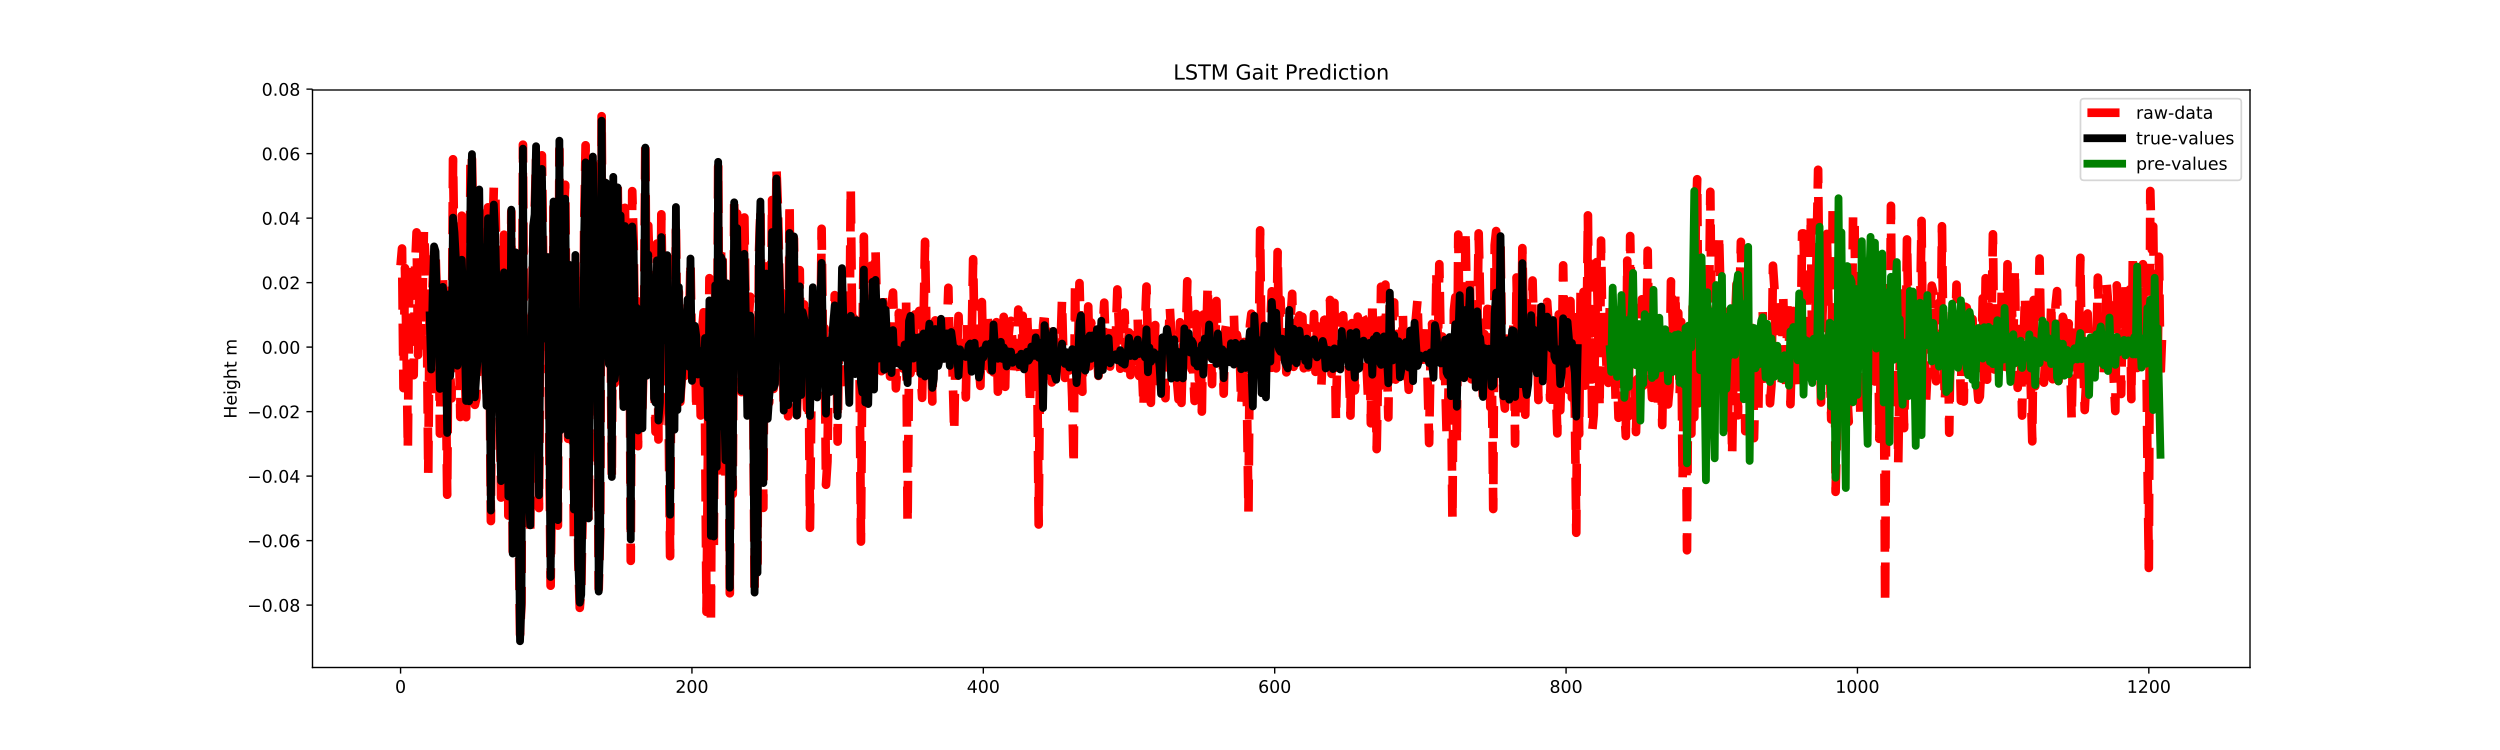 <?xml version="1.0" encoding="utf-8" standalone="no"?>
<!DOCTYPE svg PUBLIC "-//W3C//DTD SVG 1.1//EN"
  "http://www.w3.org/Graphics/SVG/1.1/DTD/svg11.dtd">
<!-- Created with matplotlib (https://matplotlib.org/) -->
<svg height="432pt" version="1.1" viewBox="0 0 1440 432" width="1440pt" xmlns="http://www.w3.org/2000/svg" xmlns:xlink="http://www.w3.org/1999/xlink">
 <defs>
  <style type="text/css">
*{stroke-linecap:butt;stroke-linejoin:round;}
  </style>
 </defs>
 <g id="figure_1">
  <g id="patch_1">
   <path d="M 0 432 
L 1440 432 
L 1440 0 
L 0 0 
z
" style="fill:#ffffff;"/>
  </g>
  <g id="axes_1">
   <g id="patch_2">
    <path d="M 180 384.48 
L 1296 384.48 
L 1296 51.84 
L 180 51.84 
z
" style="fill:#ffffff;"/>
   </g>
   <g id="matplotlib.axis_1">
    <g id="xtick_1">
     <g id="line2d_1">
      <defs>
       <path d="M 0 0 
L 0 3.5 
" id="m6b03f54eda" style="stroke:#000000;stroke-width:0.8;"/>
      </defs>
      <g>
       <use style="stroke:#000000;stroke-width:0.8;" x="230.727" xlink:href="#m6b03f54eda" y="384.48"/>
      </g>
     </g>
     <g id="text_1">
      <!-- 0 -->
      <defs>
       <path d="M 31.781 66.406 
Q 24.172 66.406 20.328 58.906 
Q 16.5 51.422 16.5 36.375 
Q 16.5 21.391 20.328 13.891 
Q 24.172 6.391 31.781 6.391 
Q 39.453 6.391 43.281 13.891 
Q 47.125 21.391 47.125 36.375 
Q 47.125 51.422 43.281 58.906 
Q 39.453 66.406 31.781 66.406 
z
M 31.781 74.219 
Q 44.047 74.219 50.516 64.516 
Q 56.984 54.828 56.984 36.375 
Q 56.984 17.969 50.516 8.266 
Q 44.047 -1.422 31.781 -1.422 
Q 19.531 -1.422 13.062 8.266 
Q 6.594 17.969 6.594 36.375 
Q 6.594 54.828 13.062 64.516 
Q 19.531 74.219 31.781 74.219 
z
" id="DejaVuSans-48"/>
      </defs>
      <g transform="translate(227.546 399.078)scale(0.1 -0.1)">
       <use xlink:href="#DejaVuSans-48"/>
      </g>
     </g>
    </g>
    <g id="xtick_2">
     <g id="line2d_2">
      <g>
       <use style="stroke:#000000;stroke-width:0.8;" x="398.559" xlink:href="#m6b03f54eda" y="384.48"/>
      </g>
     </g>
     <g id="text_2">
      <!-- 200 -->
      <defs>
       <path d="M 19.188 8.297 
L 53.609 8.297 
L 53.609 0 
L 7.328 0 
L 7.328 8.297 
Q 12.938 14.109 22.625 23.891 
Q 32.328 33.688 34.812 36.531 
Q 39.547 41.844 41.422 45.531 
Q 43.312 49.219 43.312 52.781 
Q 43.312 58.594 39.234 62.25 
Q 35.156 65.922 28.609 65.922 
Q 23.969 65.922 18.812 64.312 
Q 13.672 62.703 7.812 59.422 
L 7.812 69.391 
Q 13.766 71.781 18.938 73 
Q 24.125 74.219 28.422 74.219 
Q 39.75 74.219 46.484 68.547 
Q 53.219 62.891 53.219 53.422 
Q 53.219 48.922 51.531 44.891 
Q 49.859 40.875 45.406 35.406 
Q 44.188 33.984 37.641 27.219 
Q 31.109 20.453 19.188 8.297 
z
" id="DejaVuSans-50"/>
      </defs>
      <g transform="translate(389.016 399.078)scale(0.1 -0.1)">
       <use xlink:href="#DejaVuSans-50"/>
       <use x="63.623" xlink:href="#DejaVuSans-48"/>
       <use x="127.246" xlink:href="#DejaVuSans-48"/>
      </g>
     </g>
    </g>
    <g id="xtick_3">
     <g id="line2d_3">
      <g>
       <use style="stroke:#000000;stroke-width:0.8;" x="566.392" xlink:href="#m6b03f54eda" y="384.48"/>
      </g>
     </g>
     <g id="text_3">
      <!-- 400 -->
      <defs>
       <path d="M 37.797 64.312 
L 12.891 25.391 
L 37.797 25.391 
z
M 35.203 72.906 
L 47.609 72.906 
L 47.609 25.391 
L 58.016 25.391 
L 58.016 17.188 
L 47.609 17.188 
L 47.609 0 
L 37.797 0 
L 37.797 17.188 
L 4.891 17.188 
L 4.891 26.703 
z
" id="DejaVuSans-52"/>
      </defs>
      <g transform="translate(556.848 399.078)scale(0.1 -0.1)">
       <use xlink:href="#DejaVuSans-52"/>
       <use x="63.623" xlink:href="#DejaVuSans-48"/>
       <use x="127.246" xlink:href="#DejaVuSans-48"/>
      </g>
     </g>
    </g>
    <g id="xtick_4">
     <g id="line2d_4">
      <g>
       <use style="stroke:#000000;stroke-width:0.8;" x="734.224" xlink:href="#m6b03f54eda" y="384.48"/>
      </g>
     </g>
     <g id="text_4">
      <!-- 600 -->
      <defs>
       <path d="M 33.016 40.375 
Q 26.375 40.375 22.484 35.828 
Q 18.609 31.297 18.609 23.391 
Q 18.609 15.531 22.484 10.953 
Q 26.375 6.391 33.016 6.391 
Q 39.656 6.391 43.531 10.953 
Q 47.406 15.531 47.406 23.391 
Q 47.406 31.297 43.531 35.828 
Q 39.656 40.375 33.016 40.375 
z
M 52.594 71.297 
L 52.594 62.312 
Q 48.875 64.062 45.094 64.984 
Q 41.312 65.922 37.594 65.922 
Q 27.828 65.922 22.672 59.328 
Q 17.531 52.734 16.797 39.406 
Q 19.672 43.656 24.016 45.922 
Q 28.375 48.188 33.594 48.188 
Q 44.578 48.188 50.953 41.516 
Q 57.328 34.859 57.328 23.391 
Q 57.328 12.156 50.688 5.359 
Q 44.047 -1.422 33.016 -1.422 
Q 20.359 -1.422 13.672 8.266 
Q 6.984 17.969 6.984 36.375 
Q 6.984 53.656 15.188 63.938 
Q 23.391 74.219 37.203 74.219 
Q 40.922 74.219 44.703 73.484 
Q 48.484 72.75 52.594 71.297 
z
" id="DejaVuSans-54"/>
      </defs>
      <g transform="translate(724.68 399.078)scale(0.1 -0.1)">
       <use xlink:href="#DejaVuSans-54"/>
       <use x="63.623" xlink:href="#DejaVuSans-48"/>
       <use x="127.246" xlink:href="#DejaVuSans-48"/>
      </g>
     </g>
    </g>
    <g id="xtick_5">
     <g id="line2d_5">
      <g>
       <use style="stroke:#000000;stroke-width:0.8;" x="902.056" xlink:href="#m6b03f54eda" y="384.48"/>
      </g>
     </g>
     <g id="text_5">
      <!-- 800 -->
      <defs>
       <path d="M 31.781 34.625 
Q 24.75 34.625 20.719 30.859 
Q 16.703 27.094 16.703 20.516 
Q 16.703 13.922 20.719 10.156 
Q 24.75 6.391 31.781 6.391 
Q 38.812 6.391 42.859 10.172 
Q 46.922 13.969 46.922 20.516 
Q 46.922 27.094 42.891 30.859 
Q 38.875 34.625 31.781 34.625 
z
M 21.922 38.812 
Q 15.578 40.375 12.031 44.719 
Q 8.5 49.078 8.5 55.328 
Q 8.5 64.062 14.719 69.141 
Q 20.953 74.219 31.781 74.219 
Q 42.672 74.219 48.875 69.141 
Q 55.078 64.062 55.078 55.328 
Q 55.078 49.078 51.531 44.719 
Q 48 40.375 41.703 38.812 
Q 48.828 37.156 52.797 32.312 
Q 56.781 27.484 56.781 20.516 
Q 56.781 9.906 50.312 4.234 
Q 43.844 -1.422 31.781 -1.422 
Q 19.734 -1.422 13.25 4.234 
Q 6.781 9.906 6.781 20.516 
Q 6.781 27.484 10.781 32.312 
Q 14.797 37.156 21.922 38.812 
z
M 18.312 54.391 
Q 18.312 48.734 21.844 45.562 
Q 25.391 42.391 31.781 42.391 
Q 38.141 42.391 41.719 45.562 
Q 45.312 48.734 45.312 54.391 
Q 45.312 60.062 41.719 63.234 
Q 38.141 66.406 31.781 66.406 
Q 25.391 66.406 21.844 63.234 
Q 18.312 60.062 18.312 54.391 
z
" id="DejaVuSans-56"/>
      </defs>
      <g transform="translate(892.512 399.078)scale(0.1 -0.1)">
       <use xlink:href="#DejaVuSans-56"/>
       <use x="63.623" xlink:href="#DejaVuSans-48"/>
       <use x="127.246" xlink:href="#DejaVuSans-48"/>
      </g>
     </g>
    </g>
    <g id="xtick_6">
     <g id="line2d_6">
      <g>
       <use style="stroke:#000000;stroke-width:0.8;" x="1069.888" xlink:href="#m6b03f54eda" y="384.48"/>
      </g>
     </g>
     <g id="text_6">
      <!-- 1000 -->
      <defs>
       <path d="M 12.406 8.297 
L 28.516 8.297 
L 28.516 63.922 
L 10.984 60.406 
L 10.984 69.391 
L 28.422 72.906 
L 38.281 72.906 
L 38.281 8.297 
L 54.391 8.297 
L 54.391 0 
L 12.406 0 
z
" id="DejaVuSans-49"/>
      </defs>
      <g transform="translate(1057.163 399.078)scale(0.1 -0.1)">
       <use xlink:href="#DejaVuSans-49"/>
       <use x="63.623" xlink:href="#DejaVuSans-48"/>
       <use x="127.246" xlink:href="#DejaVuSans-48"/>
       <use x="190.869" xlink:href="#DejaVuSans-48"/>
      </g>
     </g>
    </g>
    <g id="xtick_7">
     <g id="line2d_7">
      <g>
       <use style="stroke:#000000;stroke-width:0.8;" x="1237.72" xlink:href="#m6b03f54eda" y="384.48"/>
      </g>
     </g>
     <g id="text_7">
      <!-- 1200 -->
      <g transform="translate(1224.995 399.078)scale(0.1 -0.1)">
       <use xlink:href="#DejaVuSans-49"/>
       <use x="63.623" xlink:href="#DejaVuSans-50"/>
       <use x="127.246" xlink:href="#DejaVuSans-48"/>
       <use x="190.869" xlink:href="#DejaVuSans-48"/>
      </g>
     </g>
    </g>
   </g>
   <g id="matplotlib.axis_2">
    <g id="ytick_1">
     <g id="line2d_8">
      <defs>
       <path d="M 0 0 
L -3.5 0 
" id="m1f4a753049" style="stroke:#000000;stroke-width:0.8;"/>
      </defs>
      <g>
       <use style="stroke:#000000;stroke-width:0.8;" x="180" xlink:href="#m1f4a753049" y="348.546"/>
      </g>
     </g>
     <g id="text_8">
      <!-- −0.08 -->
      <defs>
       <path d="M 10.594 35.5 
L 73.188 35.5 
L 73.188 27.203 
L 10.594 27.203 
z
" id="DejaVuSans-8722"/>
       <path d="M 10.688 12.406 
L 21 12.406 
L 21 0 
L 10.688 0 
z
" id="DejaVuSans-46"/>
      </defs>
      <g transform="translate(142.355 352.345)scale(0.1 -0.1)">
       <use xlink:href="#DejaVuSans-8722"/>
       <use x="83.789" xlink:href="#DejaVuSans-48"/>
       <use x="147.412" xlink:href="#DejaVuSans-46"/>
       <use x="179.199" xlink:href="#DejaVuSans-48"/>
       <use x="242.822" xlink:href="#DejaVuSans-56"/>
      </g>
     </g>
    </g>
    <g id="ytick_2">
     <g id="line2d_9">
      <g>
       <use style="stroke:#000000;stroke-width:0.8;" x="180" xlink:href="#m1f4a753049" y="311.395"/>
      </g>
     </g>
     <g id="text_9">
      <!-- −0.06 -->
      <g transform="translate(142.355 315.194)scale(0.1 -0.1)">
       <use xlink:href="#DejaVuSans-8722"/>
       <use x="83.789" xlink:href="#DejaVuSans-48"/>
       <use x="147.412" xlink:href="#DejaVuSans-46"/>
       <use x="179.199" xlink:href="#DejaVuSans-48"/>
       <use x="242.822" xlink:href="#DejaVuSans-54"/>
      </g>
     </g>
    </g>
    <g id="ytick_3">
     <g id="line2d_10">
      <g>
       <use style="stroke:#000000;stroke-width:0.8;" x="180" xlink:href="#m1f4a753049" y="274.245"/>
      </g>
     </g>
     <g id="text_10">
      <!-- −0.04 -->
      <g transform="translate(142.355 278.044)scale(0.1 -0.1)">
       <use xlink:href="#DejaVuSans-8722"/>
       <use x="83.789" xlink:href="#DejaVuSans-48"/>
       <use x="147.412" xlink:href="#DejaVuSans-46"/>
       <use x="179.199" xlink:href="#DejaVuSans-48"/>
       <use x="242.822" xlink:href="#DejaVuSans-52"/>
      </g>
     </g>
    </g>
    <g id="ytick_4">
     <g id="line2d_11">
      <g>
       <use style="stroke:#000000;stroke-width:0.8;" x="180" xlink:href="#m1f4a753049" y="237.094"/>
      </g>
     </g>
     <g id="text_11">
      <!-- −0.02 -->
      <g transform="translate(142.355 240.893)scale(0.1 -0.1)">
       <use xlink:href="#DejaVuSans-8722"/>
       <use x="83.789" xlink:href="#DejaVuSans-48"/>
       <use x="147.412" xlink:href="#DejaVuSans-46"/>
       <use x="179.199" xlink:href="#DejaVuSans-48"/>
       <use x="242.822" xlink:href="#DejaVuSans-50"/>
      </g>
     </g>
    </g>
    <g id="ytick_5">
     <g id="line2d_12">
      <g>
       <use style="stroke:#000000;stroke-width:0.8;" x="180" xlink:href="#m1f4a753049" y="199.943"/>
      </g>
     </g>
     <g id="text_12">
      <!-- 0.00 -->
      <g transform="translate(150.734 203.743)scale(0.1 -0.1)">
       <use xlink:href="#DejaVuSans-48"/>
       <use x="63.623" xlink:href="#DejaVuSans-46"/>
       <use x="95.41" xlink:href="#DejaVuSans-48"/>
       <use x="159.033" xlink:href="#DejaVuSans-48"/>
      </g>
     </g>
    </g>
    <g id="ytick_6">
     <g id="line2d_13">
      <g>
       <use style="stroke:#000000;stroke-width:0.8;" x="180" xlink:href="#m1f4a753049" y="162.793"/>
      </g>
     </g>
     <g id="text_13">
      <!-- 0.02 -->
      <g transform="translate(150.734 166.592)scale(0.1 -0.1)">
       <use xlink:href="#DejaVuSans-48"/>
       <use x="63.623" xlink:href="#DejaVuSans-46"/>
       <use x="95.41" xlink:href="#DejaVuSans-48"/>
       <use x="159.033" xlink:href="#DejaVuSans-50"/>
      </g>
     </g>
    </g>
    <g id="ytick_7">
     <g id="line2d_14">
      <g>
       <use style="stroke:#000000;stroke-width:0.8;" x="180" xlink:href="#m1f4a753049" y="125.642"/>
      </g>
     </g>
     <g id="text_14">
      <!-- 0.04 -->
      <g transform="translate(150.734 129.441)scale(0.1 -0.1)">
       <use xlink:href="#DejaVuSans-48"/>
       <use x="63.623" xlink:href="#DejaVuSans-46"/>
       <use x="95.41" xlink:href="#DejaVuSans-48"/>
       <use x="159.033" xlink:href="#DejaVuSans-52"/>
      </g>
     </g>
    </g>
    <g id="ytick_8">
     <g id="line2d_15">
      <g>
       <use style="stroke:#000000;stroke-width:0.8;" x="180" xlink:href="#m1f4a753049" y="88.492"/>
      </g>
     </g>
     <g id="text_15">
      <!-- 0.06 -->
      <g transform="translate(150.734 92.291)scale(0.1 -0.1)">
       <use xlink:href="#DejaVuSans-48"/>
       <use x="63.623" xlink:href="#DejaVuSans-46"/>
       <use x="95.41" xlink:href="#DejaVuSans-48"/>
       <use x="159.033" xlink:href="#DejaVuSans-54"/>
      </g>
     </g>
    </g>
    <g id="ytick_9">
     <g id="line2d_16">
      <g>
       <use style="stroke:#000000;stroke-width:0.8;" x="180" xlink:href="#m1f4a753049" y="51.341"/>
      </g>
     </g>
     <g id="text_16">
      <!-- 0.08 -->
      <g transform="translate(150.734 55.14)scale(0.1 -0.1)">
       <use xlink:href="#DejaVuSans-48"/>
       <use x="63.623" xlink:href="#DejaVuSans-46"/>
       <use x="95.41" xlink:href="#DejaVuSans-48"/>
       <use x="159.033" xlink:href="#DejaVuSans-56"/>
      </g>
     </g>
    </g>
    <g id="text_17">
     <!-- Height m -->
     <defs>
      <path d="M 9.812 72.906 
L 19.672 72.906 
L 19.672 43.016 
L 55.516 43.016 
L 55.516 72.906 
L 65.375 72.906 
L 65.375 0 
L 55.516 0 
L 55.516 34.719 
L 19.672 34.719 
L 19.672 0 
L 9.812 0 
z
" id="DejaVuSans-72"/>
      <path d="M 56.203 29.594 
L 56.203 25.203 
L 14.891 25.203 
Q 15.484 15.922 20.484 11.062 
Q 25.484 6.203 34.422 6.203 
Q 39.594 6.203 44.453 7.469 
Q 49.312 8.734 54.109 11.281 
L 54.109 2.781 
Q 49.266 0.734 44.188 -0.344 
Q 39.109 -1.422 33.891 -1.422 
Q 20.797 -1.422 13.156 6.188 
Q 5.516 13.812 5.516 26.812 
Q 5.516 40.234 12.766 48.109 
Q 20.016 56 32.328 56 
Q 43.359 56 49.781 48.891 
Q 56.203 41.797 56.203 29.594 
z
M 47.219 32.234 
Q 47.125 39.594 43.094 43.984 
Q 39.062 48.391 32.422 48.391 
Q 24.906 48.391 20.391 44.141 
Q 15.875 39.891 15.188 32.172 
z
" id="DejaVuSans-101"/>
      <path d="M 9.422 54.688 
L 18.406 54.688 
L 18.406 0 
L 9.422 0 
z
M 9.422 75.984 
L 18.406 75.984 
L 18.406 64.594 
L 9.422 64.594 
z
" id="DejaVuSans-105"/>
      <path d="M 45.406 27.984 
Q 45.406 37.75 41.375 43.109 
Q 37.359 48.484 30.078 48.484 
Q 22.859 48.484 18.828 43.109 
Q 14.797 37.75 14.797 27.984 
Q 14.797 18.266 18.828 12.891 
Q 22.859 7.516 30.078 7.516 
Q 37.359 7.516 41.375 12.891 
Q 45.406 18.266 45.406 27.984 
z
M 54.391 6.781 
Q 54.391 -7.172 48.188 -13.984 
Q 42 -20.797 29.203 -20.797 
Q 24.469 -20.797 20.266 -20.094 
Q 16.062 -19.391 12.109 -17.922 
L 12.109 -9.188 
Q 16.062 -11.328 19.922 -12.344 
Q 23.781 -13.375 27.781 -13.375 
Q 36.625 -13.375 41.016 -8.766 
Q 45.406 -4.156 45.406 5.172 
L 45.406 9.625 
Q 42.625 4.781 38.281 2.391 
Q 33.938 0 27.875 0 
Q 17.828 0 11.672 7.656 
Q 5.516 15.328 5.516 27.984 
Q 5.516 40.672 11.672 48.328 
Q 17.828 56 27.875 56 
Q 33.938 56 38.281 53.609 
Q 42.625 51.219 45.406 46.391 
L 45.406 54.688 
L 54.391 54.688 
z
" id="DejaVuSans-103"/>
      <path d="M 54.891 33.016 
L 54.891 0 
L 45.906 0 
L 45.906 32.719 
Q 45.906 40.484 42.875 44.328 
Q 39.844 48.188 33.797 48.188 
Q 26.516 48.188 22.312 43.547 
Q 18.109 38.922 18.109 30.906 
L 18.109 0 
L 9.078 0 
L 9.078 75.984 
L 18.109 75.984 
L 18.109 46.188 
Q 21.344 51.125 25.703 53.562 
Q 30.078 56 35.797 56 
Q 45.219 56 50.047 50.172 
Q 54.891 44.344 54.891 33.016 
z
" id="DejaVuSans-104"/>
      <path d="M 18.312 70.219 
L 18.312 54.688 
L 36.812 54.688 
L 36.812 47.703 
L 18.312 47.703 
L 18.312 18.016 
Q 18.312 11.328 20.141 9.422 
Q 21.969 7.516 27.594 7.516 
L 36.812 7.516 
L 36.812 0 
L 27.594 0 
Q 17.188 0 13.234 3.875 
Q 9.281 7.766 9.281 18.016 
L 9.281 47.703 
L 2.688 47.703 
L 2.688 54.688 
L 9.281 54.688 
L 9.281 70.219 
z
" id="DejaVuSans-116"/>
      <path id="DejaVuSans-32"/>
      <path d="M 52 44.188 
Q 55.375 50.25 60.062 53.125 
Q 64.75 56 71.094 56 
Q 79.641 56 84.281 50.016 
Q 88.922 44.047 88.922 33.016 
L 88.922 0 
L 79.891 0 
L 79.891 32.719 
Q 79.891 40.578 77.094 44.375 
Q 74.312 48.188 68.609 48.188 
Q 61.625 48.188 57.562 43.547 
Q 53.516 38.922 53.516 30.906 
L 53.516 0 
L 44.484 0 
L 44.484 32.719 
Q 44.484 40.625 41.703 44.406 
Q 38.922 48.188 33.109 48.188 
Q 26.219 48.188 22.156 43.531 
Q 18.109 38.875 18.109 30.906 
L 18.109 0 
L 9.078 0 
L 9.078 54.688 
L 18.109 54.688 
L 18.109 46.188 
Q 21.188 51.219 25.484 53.609 
Q 29.781 56 35.688 56 
Q 41.656 56 45.828 52.969 
Q 50 49.953 52 44.188 
z
" id="DejaVuSans-109"/>
     </defs>
     <g transform="translate(136.275 241.148)rotate(-90)scale(0.1 -0.1)">
      <use xlink:href="#DejaVuSans-72"/>
      <use x="75.195" xlink:href="#DejaVuSans-101"/>
      <use x="136.719" xlink:href="#DejaVuSans-105"/>
      <use x="164.502" xlink:href="#DejaVuSans-103"/>
      <use x="227.979" xlink:href="#DejaVuSans-104"/>
      <use x="291.357" xlink:href="#DejaVuSans-116"/>
      <use x="330.566" xlink:href="#DejaVuSans-32"/>
      <use x="362.354" xlink:href="#DejaVuSans-109"/>
     </g>
    </g>
   </g>
   <g id="line2d_17">
    <path clip-path="url(#p255309f83a)" d="M 230.727 152.873 
L 231.566 143.149 
L 232.406 223.548 
L 233.245 154.408 
L 234.084 195.359 
L 234.923 258.386 
L 235.762 159.021 
L 236.601 152.508 
L 237.441 208.562 
L 238.28 216.093 
L 239.119 153.057 
L 239.958 133.868 
L 240.797 204.46 
L 241.636 160.437 
L 242.476 199.126 
L 243.315 174.52 
L 244.154 132.918 
L 244.993 147.853 
L 245.832 178.642 
L 246.671 272.546 
L 247.51 173.983 
L 248.35 226.593 
L 249.189 163.701 
L 250.028 144.468 
L 250.867 145.552 
L 251.706 173.806 
L 252.545 165.504 
L 253.385 249.74 
L 254.224 193.725 
L 255.063 158.023 
L 255.902 181.789 
L 256.741 213.584 
L 257.58 284.956 
L 258.42 167.543 
L 259.259 215.152 
L 260.098 229.45 
L 260.937 91.748 
L 261.776 150.112 
L 262.615 149.708 
L 263.455 180.34 
L 264.294 191.283 
L 265.133 240.19 
L 265.972 124.238 
L 266.811 159.858 
L 267.65 208.159 
L 268.49 240.296 
L 269.329 157.82 
L 270.168 226.378 
L 271.007 89.03 
L 271.846 91.731 
L 272.685 138.866 
L 273.524 233.176 
L 274.364 229.365 
L 275.203 197.726 
L 276.042 121.315 
L 276.881 174.849 
L 278.559 133.888 
L 279.399 205.62 
L 280.238 225.673 
L 281.077 119.432 
L 281.916 194.584 
L 282.755 300.118 
L 283.594 140.5 
L 284.434 107.713 
L 285.273 108.639 
L 286.951 218.032 
L 287.79 227.094 
L 288.629 286.6 
L 289.469 199.447 
L 290.308 135.197 
L 291.147 186.651 
L 291.986 181.874 
L 292.825 296.961 
L 293.664 252.895 
L 294.503 121.988 
L 295.343 317.516 
L 296.182 300.422 
L 297.021 155.699 
L 297.86 205.712 
L 298.699 297.13 
L 299.538 365.444 
L 300.378 346.818 
L 301.217 83.337 
L 302.056 264.404 
L 302.895 274.052 
L 303.734 230.821 
L 304.573 279.406 
L 305.413 305.578 
L 306.252 190.435 
L 307.091 143.598 
L 307.93 123.583 
L 308.769 92.135 
L 309.608 170.188 
L 310.448 292.627 
L 311.287 173.372 
L 312.126 89.471 
L 312.965 156.577 
L 313.804 177.379 
L 314.643 190.62 
L 315.483 154.694 
L 317.161 337.357 
L 318 270.196 
L 318.839 119.432 
L 319.678 291.431 
L 320.517 215.428 
L 321.357 302.75 
L 322.196 86.22 
L 323.035 232.131 
L 323.874 215.616 
L 324.713 128.021 
L 325.552 106.432 
L 326.392 205.303 
L 327.231 252.746 
L 328.07 155.974 
L 328.909 207.03 
L 329.748 205.313 
L 330.587 312.888 
L 331.427 150.6 
L 332.266 244.649 
L 333.105 323.494 
L 333.944 350.119 
L 334.783 339.65 
L 335.622 293.878 
L 336.462 131.688 
L 337.301 83.694 
L 338.14 275.998 
L 338.979 299.83 
L 341.497 94.349 
L 342.336 134.448 
L 343.175 229.173 
L 344.014 180.458 
L 344.853 339.043 
L 345.692 305.819 
L 346.531 66.96 
L 347.371 193.145 
L 349.049 110.256 
L 349.888 200.247 
L 350.727 200.596 
L 351.566 174.378 
L 352.406 275.441 
L 353.245 106.845 
L 354.084 220.678 
L 354.923 214.017 
L 355.762 103.939 
L 356.601 177.597 
L 357.441 116.044 
L 358.28 179.691 
L 359.119 229.321 
L 359.958 119.735 
L 361.636 211.647 
L 362.476 140.743 
L 363.315 323.046 
L 364.154 110.107 
L 364.993 139.309 
L 365.832 207.92 
L 366.671 173.133 
L 367.51 256.974 
L 368.35 199.913 
L 369.189 205.175 
L 370.028 234.601 
L 370.867 202.059 
L 371.706 81.385 
L 372.545 214.031 
L 373.385 129.914 
L 375.063 184.952 
L 375.902 160.671 
L 376.741 214.103 
L 377.58 248.756 
L 378.42 140.314 
L 379.259 253.143 
L 380.098 238.146 
L 380.937 123.455 
L 381.776 180.233 
L 382.615 219.559 
L 383.455 169.458 
L 384.294 146.171 
L 385.133 241.209 
L 385.972 320.35 
L 386.811 183.798 
L 387.65 211.919 
L 388.49 229.387 
L 389.329 132.516 
L 390.168 210.89 
L 391.007 168.211 
L 391.846 231.482 
L 392.685 216.333 
L 393.524 180.727 
L 394.364 216.634 
L 395.203 173.533 
L 396.042 174.966 
L 396.881 188.165 
L 397.72 151.144 
L 398.559 203.507 
L 399.399 200.167 
L 400.238 193.425 
L 401.077 236.514 
L 401.916 192.043 
L 402.755 200.641 
L 403.594 239.317 
L 404.434 190.213 
L 405.273 179.887 
L 406.112 243.69 
L 406.951 352.437 
L 408.629 160.252 
L 409.469 359.367 
L 410.308 206.142 
L 411.147 317.747 
L 411.986 163.637 
L 412.825 275.844 
L 413.664 96.028 
L 414.503 252.987 
L 415.343 145.41 
L 416.182 142.917 
L 417.021 230.644 
L 417.86 277.669 
L 418.699 167.24 
L 419.538 191.967 
L 420.378 341.718 
L 421.217 196.757 
L 422.056 284.577 
L 422.895 114.582 
L 423.734 201.22 
L 424.573 122.956 
L 425.413 186.32 
L 426.252 167.84 
L 427.091 225.841 
L 427.93 182.36 
L 428.769 125.277 
L 429.608 188.631 
L 430.448 220.428 
L 431.287 182.902 
L 432.126 170.917 
L 432.965 222.642 
L 433.804 211.986 
L 434.643 340.37 
L 435.483 220.204 
L 436.322 324.186 
L 437.161 145.832 
L 438 120.57 
L 439.678 292.529 
L 440.517 154.855 
L 441.357 153.48 
L 442.196 229.056 
L 443.035 231.838 
L 443.874 201.957 
L 444.713 115.211 
L 445.552 224.008 
L 446.392 217.971 
L 447.231 96.854 
L 448.07 119.334 
L 448.909 158.014 
L 449.748 204.389 
L 450.587 168.665 
L 451.427 232.29 
L 452.266 203.023 
L 453.105 213.69 
L 453.944 239.751 
L 454.783 116.902 
L 455.622 208.608 
L 456.462 227.263 
L 457.301 137.489 
L 458.979 239.05 
L 459.818 215.432 
L 460.657 155.619 
L 461.497 215.499 
L 462.336 175.33 
L 463.175 175.352 
L 464.014 211.699 
L 464.853 235.402 
L 465.692 194.262 
L 466.531 303.98 
L 467.371 230.319 
L 468.21 176.387 
L 469.049 208.714 
L 469.888 174.729 
L 470.727 207.776 
L 471.566 192.484 
L 472.406 214.156 
L 473.245 131.774 
L 474.084 205.146 
L 474.923 188.955 
L 475.762 279.211 
L 476.601 265.889 
L 477.441 199.383 
L 478.28 217.386 
L 479.119 200.272 
L 479.958 208.48 
L 480.797 170.006 
L 481.636 178.659 
L 482.476 254.346 
L 483.315 184.388 
L 484.154 174.506 
L 484.993 170.326 
L 485.832 220.057 
L 486.671 207.336 
L 487.51 183.087 
L 488.35 214.298 
L 489.189 210.147 
L 490.028 108.552 
L 490.867 192.186 
L 491.706 183.037 
L 492.545 186.015 
L 493.385 204.72 
L 494.224 202.114 
L 495.063 208.56 
L 495.902 311.937 
L 496.741 196.689 
L 497.58 136.329 
L 498.42 223.834 
L 499.259 180.965 
L 500.937 224.157 
L 501.776 153.043 
L 502.615 206.292 
L 503.455 208.747 
L 504.294 143.668 
L 505.133 178.841 
L 505.972 205.742 
L 506.811 184.813 
L 507.65 213.793 
L 508.49 168.416 
L 509.329 202.165 
L 510.168 203.632 
L 511.007 206.274 
L 511.846 195.719 
L 512.685 216.876 
L 513.524 175.864 
L 514.364 168.518 
L 515.203 193.677 
L 516.042 223.678 
L 516.881 211.357 
L 517.72 180.252 
L 518.559 204.175 
L 519.399 202.736 
L 520.238 212.351 
L 521.077 203.336 
L 521.916 172.104 
L 522.755 301.117 
L 523.594 213.431 
L 524.434 214.988 
L 525.273 207.995 
L 526.112 204.242 
L 526.951 181.151 
L 527.79 217.902 
L 528.629 180.981 
L 529.469 179.089 
L 530.308 215.04 
L 531.147 229.149 
L 532.825 139.272 
L 533.664 193.261 
L 534.503 193.952 
L 535.343 205.504 
L 536.182 197.437 
L 537.021 231.254 
L 537.86 194.15 
L 538.699 184.556 
L 539.538 209.696 
L 540.378 192.2 
L 541.217 197.017 
L 542.056 197.97 
L 543.734 208.783 
L 544.573 208.859 
L 545.413 189.821 
L 546.252 165.775 
L 547.091 208.96 
L 547.93 190.354 
L 548.769 217.069 
L 549.608 248.351 
L 550.448 199.675 
L 551.287 201.077 
L 552.126 182.057 
L 552.965 205.76 
L 553.804 196.759 
L 554.643 194.539 
L 555.483 210.146 
L 556.322 228.894 
L 557.161 184.281 
L 558 200.959 
L 558.839 194.257 
L 559.678 196.724 
L 560.517 149.338 
L 561.357 197.933 
L 562.196 200.926 
L 563.035 200.885 
L 564.713 222.267 
L 565.552 173.998 
L 566.392 211.123 
L 567.231 192.844 
L 568.07 210.327 
L 568.909 183.08 
L 569.748 200.441 
L 570.587 213.215 
L 571.427 201.653 
L 572.266 214.455 
L 573.105 204.807 
L 573.944 185.589 
L 574.783 225.59 
L 575.622 194.067 
L 576.462 206.81 
L 577.301 212.871 
L 578.14 182.504 
L 578.979 222.792 
L 579.818 182.915 
L 580.657 196.659 
L 581.497 187.33 
L 582.336 184.811 
L 583.175 197.241 
L 584.014 216.48 
L 584.853 204.306 
L 585.692 204.557 
L 586.531 178.327 
L 587.371 210.128 
L 588.21 216.308 
L 589.049 181.858 
L 589.888 201.212 
L 590.727 204.831 
L 591.566 180.425 
L 592.406 200.896 
L 593.245 232.702 
L 594.084 199.571 
L 594.923 218.676 
L 595.762 188.801 
L 596.601 217.588 
L 597.441 212.961 
L 598.28 302.104 
L 599.119 199.344 
L 599.958 220.493 
L 600.797 187.86 
L 601.636 179.016 
L 602.476 216.398 
L 603.315 198.171 
L 604.154 191.135 
L 605.832 220.265 
L 606.671 190.989 
L 607.51 205.015 
L 608.35 210.757 
L 609.189 197.969 
L 610.028 197.27 
L 610.867 198.807 
L 611.706 173.158 
L 612.545 207.032 
L 613.385 217.676 
L 614.224 203.167 
L 615.063 209.356 
L 615.902 213.392 
L 616.741 207.038 
L 617.58 229.017 
L 618.42 267.491 
L 619.259 162.384 
L 620.098 221.901 
L 620.937 201.604 
L 621.776 163.068 
L 623.455 225.631 
L 624.294 190.482 
L 625.133 184.523 
L 625.972 209.269 
L 626.811 176.496 
L 627.65 211.008 
L 628.49 185.686 
L 629.329 189.746 
L 630.168 209.056 
L 631.007 191.176 
L 632.685 216.52 
L 633.524 194.77 
L 634.364 214.391 
L 635.203 188.016 
L 636.042 174.339 
L 636.881 201.017 
L 638.559 187.887 
L 639.399 211.136 
L 640.238 199.567 
L 641.077 195.307 
L 641.916 211.058 
L 642.755 192.321 
L 643.594 166.729 
L 644.434 185.672 
L 645.273 212.359 
L 646.112 210.051 
L 646.951 203.679 
L 647.79 180.063 
L 648.629 212.064 
L 649.469 200.133 
L 650.308 191.49 
L 651.147 216.066 
L 651.986 195.98 
L 652.825 193.06 
L 653.664 211.764 
L 654.503 200.144 
L 655.343 183.955 
L 656.182 216.589 
L 657.021 202.967 
L 657.86 214.426 
L 658.699 234.125 
L 659.538 186.564 
L 660.378 165.059 
L 661.217 198.911 
L 662.056 198.214 
L 662.895 232.015 
L 663.734 194.912 
L 664.573 219.433 
L 665.413 187.247 
L 666.252 222.325 
L 667.091 218.819 
L 667.93 219.908 
L 668.769 202.778 
L 669.608 194.9 
L 671.287 229.336 
L 672.126 190.748 
L 672.965 198.299 
L 673.804 177.047 
L 674.643 192.071 
L 675.483 199.823 
L 676.322 210.381 
L 677.161 202.315 
L 678 220.064 
L 678.839 230.061 
L 679.678 185.633 
L 680.517 232.065 
L 681.357 198.8 
L 682.196 197.617 
L 683.035 195.746 
L 683.874 162.033 
L 684.713 192.063 
L 685.552 209.248 
L 686.392 212.675 
L 687.231 213.351 
L 688.07 230.942 
L 688.909 180.885 
L 689.748 198.469 
L 690.587 218.814 
L 691.427 195.615 
L 692.266 237.058 
L 693.105 181.201 
L 693.944 183.644 
L 694.783 194.522 
L 695.622 164.757 
L 696.462 205.207 
L 697.301 198.505 
L 698.14 221.237 
L 698.979 178.936 
L 699.818 205.105 
L 700.657 173.366 
L 701.497 206.294 
L 702.336 193.427 
L 703.175 195.26 
L 704.014 196.159 
L 704.853 226.727 
L 705.692 190.596 
L 706.531 185.709 
L 707.371 201.32 
L 708.21 211.916 
L 709.049 194.447 
L 709.888 195.314 
L 710.727 181.634 
L 711.566 206.499 
L 712.406 192.714 
L 713.245 197.546 
L 714.084 203.539 
L 714.923 232.521 
L 715.762 219.866 
L 716.601 196.986 
L 717.441 208.146 
L 718.28 234.706 
L 719.119 294.801 
L 719.958 187.541 
L 720.797 180.694 
L 721.636 195.71 
L 722.476 198.249 
L 723.315 204.021 
L 724.154 198.126 
L 724.993 207.404 
L 725.832 132.682 
L 726.671 208.601 
L 727.51 197.555 
L 728.35 194.84 
L 729.189 217.27 
L 730.028 191.016 
L 730.867 214.412 
L 731.706 186.106 
L 732.545 167.788 
L 733.385 199.279 
L 734.224 209.826 
L 735.063 212.156 
L 735.902 145.203 
L 736.741 194.672 
L 737.58 172.451 
L 739.259 211.696 
L 740.098 192.378 
L 740.937 214.465 
L 741.776 207.671 
L 742.615 211.896 
L 743.455 182.214 
L 744.294 169.256 
L 745.133 211.273 
L 745.972 192.804 
L 746.811 189.083 
L 747.65 184.003 
L 748.49 181.649 
L 749.329 198.425 
L 750.168 182.503 
L 751.007 212.126 
L 751.846 204.965 
L 752.685 188.997 
L 753.524 211.6 
L 754.364 196.05 
L 755.203 208.973 
L 756.042 203.512 
L 756.881 180.968 
L 757.72 214.158 
L 758.559 187.723 
L 759.399 219.474 
L 760.238 206.232 
L 761.077 222.645 
L 762.755 184.311 
L 763.594 200.154 
L 764.434 187.675 
L 765.273 177.199 
L 766.112 172.796 
L 766.951 215.356 
L 767.79 201.467 
L 768.629 174.446 
L 769.469 241.78 
L 770.308 205.567 
L 771.147 208.682 
L 771.986 205.462 
L 772.825 182.391 
L 773.664 181.617 
L 774.503 197.077 
L 775.343 188.642 
L 776.182 202.409 
L 777.021 214.04 
L 777.86 239.353 
L 778.699 186.132 
L 779.538 197.003 
L 780.378 224.919 
L 781.217 214.622 
L 782.056 182.381 
L 782.895 191.139 
L 783.734 192.879 
L 784.573 182.056 
L 785.413 183.656 
L 786.252 194.265 
L 787.091 209.414 
L 787.93 227.992 
L 788.769 189.821 
L 789.608 243.814 
L 790.448 173.76 
L 791.287 202.73 
L 792.126 203.524 
L 792.965 258.675 
L 793.804 212.487 
L 794.643 222.617 
L 795.483 165.164 
L 796.322 206.664 
L 797.161 217.694 
L 798 163.932 
L 798.839 206.994 
L 799.678 240.426 
L 800.517 172.766 
L 801.357 207.574 
L 802.196 184.086 
L 803.035 174.208 
L 803.874 218.652 
L 804.713 192.301 
L 805.552 212.028 
L 806.392 210.679 
L 807.231 203.411 
L 808.07 181.312 
L 808.909 216.561 
L 809.748 192.304 
L 810.587 210.737 
L 811.427 224.507 
L 812.266 196.759 
L 813.105 214.286 
L 813.944 200.177 
L 814.783 191.821 
L 816.462 172.957 
L 817.301 200.74 
L 818.14 192.895 
L 818.979 195.056 
L 819.818 202.586 
L 820.657 212.827 
L 821.497 186.295 
L 823.175 255.169 
L 824.014 203.181 
L 824.853 186.594 
L 825.692 204.241 
L 826.531 210.481 
L 827.371 156.873 
L 828.21 200.343 
L 829.049 152.187 
L 829.888 202.443 
L 830.727 193.83 
L 831.566 217.355 
L 832.406 217.871 
L 833.245 249.279 
L 834.084 240.272 
L 834.923 194.428 
L 835.762 215.393 
L 836.601 299.131 
L 837.441 178.696 
L 838.28 171.179 
L 839.119 255.304 
L 839.958 135.137 
L 840.797 199.369 
L 841.636 201.983 
L 842.476 164.976 
L 843.315 209.841 
L 844.154 132.803 
L 844.993 184.485 
L 845.832 189.194 
L 846.671 161.577 
L 847.51 218.458 
L 848.35 175.121 
L 849.189 197.957 
L 850.028 212.695 
L 850.867 191.672 
L 851.706 134.435 
L 853.385 209.545 
L 854.224 231.079 
L 855.063 192.458 
L 855.902 227.464 
L 856.741 177.914 
L 857.58 178.071 
L 858.42 234.521 
L 859.259 212.815 
L 860.098 293.176 
L 860.937 141.194 
L 861.776 133.095 
L 862.615 209.55 
L 863.455 192.817 
L 864.294 141.168 
L 865.133 200.158 
L 865.972 227.108 
L 866.811 235.319 
L 867.65 195.049 
L 868.49 206.126 
L 869.329 200.844 
L 870.168 207.78 
L 871.007 202.282 
L 871.846 185.568 
L 872.685 255.476 
L 873.524 159.83 
L 874.364 201.962 
L 875.203 238.18 
L 876.042 230.951 
L 876.881 142.926 
L 877.72 187.041 
L 878.559 238.872 
L 879.399 174.582 
L 880.238 204.089 
L 881.077 173.94 
L 881.916 212.074 
L 882.755 161.582 
L 883.594 195.401 
L 884.434 201.004 
L 885.273 190.384 
L 886.112 230.395 
L 886.951 203.79 
L 887.79 172.521 
L 888.629 211.27 
L 889.469 215.504 
L 891.147 173.922 
L 891.986 186.459 
L 892.825 229.678 
L 893.664 207.561 
L 894.503 234.146 
L 895.343 207.808 
L 896.182 223.988 
L 897.021 249.616 
L 897.86 181.091 
L 898.699 236.364 
L 899.538 207.136 
L 900.378 152.843 
L 901.217 202.986 
L 902.056 213.657 
L 902.895 220.189 
L 903.734 224.797 
L 904.573 173.378 
L 905.413 229.084 
L 906.252 213.804 
L 907.091 235.089 
L 907.93 306.881 
L 908.769 179.965 
L 909.608 249.963 
L 910.448 165.788 
L 911.287 213.237 
L 912.126 168.131 
L 912.965 222.128 
L 913.804 203.031 
L 914.643 124.061 
L 915.483 221.158 
L 916.322 178.016 
L 917.161 247.921 
L 918 239.013 
L 918.839 189.484 
L 919.678 150.99 
L 920.517 186.968 
L 921.357 234.891 
L 922.196 138.597 
L 923.035 195.537 
L 923.874 201.722 
L 924.713 194.521 
L 925.552 215.694 
L 926.392 220.53 
L 927.231 177.175 
L 928.07 186.764 
L 928.909 190.042 
L 929.748 196.854 
L 930.587 229.758 
L 931.427 213.301 
L 932.266 240.634 
L 933.105 198.014 
L 933.944 223.025 
L 934.783 238.218 
L 935.622 234.976 
L 936.462 251.108 
L 937.301 150.127 
L 938.14 239.72 
L 938.979 135.984 
L 939.818 182.455 
L 940.657 175.823 
L 941.497 215.531 
L 942.336 248.85 
L 943.175 218.336 
L 944.014 237.453 
L 944.853 198.156 
L 945.692 172.411 
L 946.531 222.153 
L 947.371 179.362 
L 948.21 206.848 
L 949.049 144.426 
L 949.888 200.341 
L 951.566 229.126 
L 952.406 228.891 
L 953.245 188.955 
L 954.084 184.748 
L 954.923 232.181 
L 955.762 209.515 
L 956.601 196.862 
L 957.441 244.791 
L 958.28 194.134 
L 959.119 212.419 
L 959.958 192.598 
L 960.797 232.934 
L 961.636 222.765 
L 962.476 162.071 
L 963.315 179.578 
L 964.154 206.32 
L 964.993 168.485 
L 965.832 206.933 
L 966.671 180.203 
L 967.51 226.602 
L 968.35 185.379 
L 969.189 275.846 
L 970.028 210.537 
L 970.867 198.894 
L 971.706 316.95 
L 972.545 190.331 
L 973.385 226.582 
L 974.224 249.761 
L 975.063 176.783 
L 975.902 240.4 
L 976.741 130.793 
L 977.58 103.254 
L 978.42 232.278 
L 979.259 211.387 
L 980.098 215.132 
L 980.937 215.126 
L 981.776 218.634 
L 982.615 185.876 
L 983.455 176.915 
L 984.294 184.274 
L 985.133 110.484 
L 985.972 199.117 
L 986.811 199.627 
L 987.65 204.542 
L 988.49 222.276 
L 989.329 209.388 
L 990.168 135.406 
L 991.007 168.365 
L 991.846 208.39 
L 992.685 173.777 
L 993.524 202.547 
L 994.364 211.698 
L 995.203 251.99 
L 996.042 189.39 
L 996.881 212.358 
L 997.72 261.929 
L 998.559 205.876 
L 1000.238 163.723 
L 1001.077 239.225 
L 1001.916 176.355 
L 1002.755 139.301 
L 1003.594 191.879 
L 1004.434 195.875 
L 1005.273 248.352 
L 1006.112 206.486 
L 1006.951 219.571 
L 1007.79 184.222 
L 1008.629 199.041 
L 1009.469 186.387 
L 1010.308 252.343 
L 1011.147 215.932 
L 1011.986 208.293 
L 1012.825 235.174 
L 1013.664 186.255 
L 1014.503 211.366 
L 1015.343 179.428 
L 1016.182 215.679 
L 1017.021 213.626 
L 1017.86 223.44 
L 1018.699 196.297 
L 1019.538 232.266 
L 1020.378 221.515 
L 1021.217 153.05 
L 1022.056 165.781 
L 1022.895 206.608 
L 1023.734 201.399 
L 1024.573 205.137 
L 1025.413 196.152 
L 1026.252 222.854 
L 1027.091 169.71 
L 1027.93 198.432 
L 1028.769 223.248 
L 1029.608 173.077 
L 1030.448 192.218 
L 1031.287 232.802 
L 1032.126 201.59 
L 1032.965 179.113 
L 1033.804 199.459 
L 1034.643 208.383 
L 1035.483 223.757 
L 1036.322 219.018 
L 1037.161 204.214 
L 1038 134.46 
L 1038.839 134.455 
L 1039.678 177.121 
L 1040.517 164.529 
L 1041.357 194.101 
L 1042.196 205.535 
L 1043.035 123.663 
L 1043.874 209.878 
L 1044.713 196.852 
L 1045.552 194.457 
L 1046.392 142.398 
L 1047.231 97.813 
L 1048.07 187.103 
L 1048.909 231.847 
L 1049.748 181.3 
L 1051.427 138.526 
L 1052.266 134.735 
L 1053.944 208.769 
L 1054.783 241.574 
L 1055.622 117.637 
L 1056.462 150.887 
L 1057.301 283.287 
L 1058.14 247.833 
L 1058.979 185.952 
L 1059.818 150.294 
L 1060.657 197.974 
L 1061.497 222.738 
L 1062.336 182.39 
L 1063.175 210.824 
L 1064.853 242.963 
L 1065.692 191.306 
L 1066.531 212.363 
L 1067.371 123.75 
L 1068.21 126.083 
L 1069.049 207.043 
L 1069.888 185.097 
L 1070.727 190.405 
L 1071.566 239.242 
L 1072.406 198.331 
L 1073.245 215.444 
L 1074.084 238.178 
L 1074.923 194.858 
L 1075.762 231.524 
L 1076.601 165.81 
L 1077.441 178.157 
L 1078.28 213.885 
L 1079.119 187.684 
L 1079.958 219.744 
L 1080.797 214.946 
L 1081.636 161.277 
L 1082.476 252.756 
L 1083.315 213.469 
L 1084.154 247.227 
L 1084.993 190.562 
L 1085.832 347.388 
L 1086.671 188.425 
L 1087.51 227.47 
L 1088.35 215.474 
L 1089.189 118.55 
L 1090.028 237.242 
L 1090.867 210.411 
L 1091.706 157.575 
L 1092.545 193.892 
L 1093.385 266.461 
L 1094.224 211.801 
L 1095.063 169.084 
L 1096.741 246.587 
L 1097.58 209.543 
L 1098.42 137.929 
L 1099.259 183.496 
L 1100.098 208.915 
L 1100.937 215.631 
L 1101.776 201.919 
L 1102.615 218.323 
L 1103.455 216.015 
L 1104.294 206.436 
L 1105.133 244.897 
L 1105.972 179.9 
L 1106.811 127.256 
L 1107.65 216.741 
L 1108.49 192.47 
L 1109.329 232.416 
L 1110.168 214.776 
L 1111.007 182.686 
L 1111.846 181.773 
L 1112.685 164.536 
L 1113.524 167.951 
L 1114.364 211.329 
L 1115.203 219.568 
L 1116.042 192.406 
L 1116.881 174.399 
L 1117.72 216.665 
L 1118.559 130.325 
L 1119.399 197.16 
L 1120.238 230.872 
L 1121.077 213.92 
L 1121.916 181.765 
L 1122.755 249.246 
L 1123.594 186.221 
L 1124.434 208.939 
L 1125.273 195.319 
L 1126.112 195.196 
L 1126.951 163.969 
L 1127.79 202.584 
L 1128.629 193.993 
L 1129.469 230.786 
L 1130.308 178.62 
L 1131.147 231.276 
L 1131.986 176.712 
L 1132.825 177.204 
L 1133.664 185.167 
L 1134.503 204.949 
L 1136.182 183.805 
L 1137.021 211.393 
L 1137.86 195.827 
L 1138.699 220.161 
L 1139.538 230.215 
L 1140.378 228.4 
L 1141.217 209.379 
L 1142.056 171.813 
L 1142.895 218.556 
L 1143.734 160.272 
L 1144.573 218.701 
L 1145.413 184.955 
L 1146.252 176.843 
L 1147.091 185.353 
L 1147.93 134.965 
L 1148.769 212.82 
L 1149.608 201.972 
L 1150.448 195.755 
L 1151.287 197.526 
L 1152.126 216.914 
L 1152.965 168.242 
L 1153.804 203.286 
L 1154.643 204.892 
L 1155.483 211.358 
L 1156.322 152.216 
L 1157.161 190.792 
L 1158 189.897 
L 1158.839 178.09 
L 1159.678 196.435 
L 1160.517 154.95 
L 1161.357 208.431 
L 1162.196 223.382 
L 1163.035 192.278 
L 1163.874 195.817 
L 1164.713 239.361 
L 1165.552 198.482 
L 1166.392 170.863 
L 1167.231 200.542 
L 1168.07 222.527 
L 1168.909 188.606 
L 1169.748 224.004 
L 1170.587 254.204 
L 1171.427 172.786 
L 1172.266 222.47 
L 1173.105 212.463 
L 1173.944 193.233 
L 1174.783 148.937 
L 1175.622 200.099 
L 1176.462 185.958 
L 1177.301 220.395 
L 1178.14 204.999 
L 1178.979 197.824 
L 1179.818 210.731 
L 1180.657 204.585 
L 1181.497 174.687 
L 1182.336 218.42 
L 1184.014 175.829 
L 1184.853 167.701 
L 1185.692 219.386 
L 1186.531 202.697 
L 1187.371 214.029 
L 1188.21 182.505 
L 1189.049 185.717 
L 1189.888 185.334 
L 1190.727 211.078 
L 1191.566 186.244 
L 1192.406 204.664 
L 1193.245 241.29 
L 1194.084 201.82 
L 1194.923 188.441 
L 1195.762 188.026 
L 1196.601 219.478 
L 1197.441 191.392 
L 1198.28 148.506 
L 1199.119 210.052 
L 1199.958 206.932 
L 1200.797 236.157 
L 1201.636 219.881 
L 1202.476 180.594 
L 1203.315 205.132 
L 1204.154 200.598 
L 1204.993 209.82 
L 1205.832 194.766 
L 1206.671 193.435 
L 1207.51 201.728 
L 1208.35 159.936 
L 1209.189 181.507 
L 1210.028 206.107 
L 1210.867 185.967 
L 1211.706 216.826 
L 1212.545 196.992 
L 1213.385 162.793 
L 1214.224 173.574 
L 1215.063 177.73 
L 1215.902 209.429 
L 1216.741 201.995 
L 1218.42 236.733 
L 1219.259 164.378 
L 1220.098 184.694 
L 1220.937 190.325 
L 1221.776 226.932 
L 1222.615 176.13 
L 1223.455 191.767 
L 1224.294 164.179 
L 1225.133 196.629 
L 1225.972 175.753 
L 1226.811 166.696 
L 1227.65 229.878 
L 1228.49 149.643 
L 1229.329 208.623 
L 1230.168 169.83 
L 1231.007 211.952 
L 1231.846 198.32 
L 1232.685 194.422 
L 1233.524 197.489 
L 1234.364 152.2 
L 1235.203 214.141 
L 1236.042 174.569 
L 1236.881 261.578 
L 1237.72 327.107 
L 1238.559 110.034 
L 1239.399 143.774 
L 1240.238 130.387 
L 1241.077 196.666 
L 1241.916 175.635 
L 1242.755 212.441 
L 1243.594 147.893 
L 1244.434 218.365 
L 1245.273 195.787 
L 1245.273 195.787 
" style="fill:none;stroke:#ff0000;stroke-dasharray:18.5,8;stroke-dashoffset:0;stroke-width:5;"/>
   </g>
   <g id="line2d_18">
    <path clip-path="url(#p255309f83a)" d="M 247.51 181.641 
L 248.35 212.819 
L 249.189 170.181 
L 250.028 141.931 
L 250.867 144.751 
L 251.706 176.973 
L 252.545 184.326 
L 253.385 224.011 
L 254.224 200.687 
L 255.063 165.25 
L 255.902 172.48 
L 256.741 203.375 
L 257.58 249.397 
L 258.42 169.599 
L 259.259 216.73 
L 260.098 204.063 
L 260.937 125.363 
L 261.776 133.921 
L 262.615 149.812 
L 263.455 210.653 
L 264.294 204.082 
L 265.133 193.231 
L 265.972 149.609 
L 266.811 172.94 
L 267.65 193.007 
L 268.49 230.955 
L 269.329 185.553 
L 270.168 231.128 
L 271.007 114.972 
L 271.846 88.768 
L 273.524 228.85 
L 274.364 215.749 
L 275.203 206.191 
L 276.042 109.159 
L 276.881 177.918 
L 277.72 149.163 
L 278.559 142.484 
L 279.399 204.646 
L 280.238 233.797 
L 281.077 125.711 
L 281.916 199.258 
L 282.755 294.07 
L 283.594 139.521 
L 284.434 117.826 
L 285.273 135.98 
L 286.112 172.561 
L 286.951 216.855 
L 287.79 244.659 
L 288.629 277.116 
L 289.469 183.66 
L 290.308 156.881 
L 291.147 192.015 
L 291.986 194.413 
L 292.825 285.984 
L 293.664 248.874 
L 294.503 120.767 
L 295.343 318.849 
L 296.182 294.814 
L 297.021 145.368 
L 297.86 202.871 
L 299.538 369.36 
L 300.378 348.329 
L 301.217 85.614 
L 302.056 264.386 
L 302.895 278.413 
L 303.734 236.101 
L 304.573 285.847 
L 305.413 302.609 
L 306.252 190.204 
L 307.091 130.071 
L 307.93 123.589 
L 308.769 84.221 
L 310.448 285.267 
L 311.287 183.443 
L 312.126 97.303 
L 312.965 160.471 
L 313.804 183.493 
L 314.643 195.284 
L 315.483 148.035 
L 317.161 332.326 
L 318 255.283 
L 318.839 116.072 
L 319.678 290.842 
L 320.517 219.084 
L 321.357 299.588 
L 322.196 81.036 
L 323.035 247.73 
L 323.874 221.399 
L 324.713 123.539 
L 325.552 114.484 
L 326.392 201.974 
L 327.231 250.764 
L 328.07 152.585 
L 328.909 201.262 
L 329.748 201.23 
L 330.587 293.464 
L 331.427 146.845 
L 333.105 324.14 
L 333.944 347.129 
L 334.783 342.6 
L 335.622 286.679 
L 336.462 135.666 
L 337.301 93.539 
L 338.14 273.92 
L 338.979 298.622 
L 341.497 90.191 
L 342.336 142.102 
L 343.175 224.655 
L 344.014 176.171 
L 344.853 340.733 
L 345.692 310.346 
L 346.531 69.521 
L 347.371 191.964 
L 349.049 105.298 
L 349.888 194.29 
L 350.727 209.796 
L 351.566 172.185 
L 352.406 274.733 
L 353.245 101.879 
L 354.084 218.4 
L 354.923 209.718 
L 355.762 107.951 
L 356.601 177.247 
L 357.441 124.063 
L 359.119 234.461 
L 359.958 130.208 
L 360.797 175.99 
L 361.636 206.544 
L 362.476 145.994 
L 363.315 310.74 
L 364.154 130.454 
L 364.993 145.127 
L 365.832 201.63 
L 366.671 177.233 
L 367.51 247.973 
L 368.35 205.498 
L 369.189 215.637 
L 370.028 246.693 
L 370.867 186.369 
L 371.706 85.018 
L 372.545 216.413 
L 373.385 146.637 
L 375.063 189.994 
L 375.902 160.489 
L 376.741 229.524 
L 377.58 231.912 
L 378.42 149.959 
L 379.259 242.23 
L 380.098 231.863 
L 380.937 136.55 
L 381.776 192.971 
L 382.615 195.987 
L 383.455 180.652 
L 384.294 146.97 
L 385.133 213.281 
L 385.972 296.481 
L 386.811 198.086 
L 387.65 190.215 
L 388.49 247.494 
L 389.329 119.246 
L 390.168 236.188 
L 391.007 165.337 
L 391.846 230.342 
L 392.685 219.041 
L 393.524 201.742 
L 394.364 208.891 
L 395.203 186.631 
L 396.042 172.477 
L 396.881 211.29 
L 397.72 148.911 
L 398.559 219.372 
L 399.399 191.519 
L 400.238 187.68 
L 401.077 193.854 
L 401.916 215.709 
L 402.755 211.393 
L 403.594 214.014 
L 404.434 202.036 
L 405.273 220.894 
L 406.112 194.703 
L 406.951 198.06 
L 407.79 240.667 
L 408.629 173.049 
L 409.469 308.643 
L 410.308 207.634 
L 411.147 309.02 
L 411.986 164.3 
L 412.825 269.033 
L 413.664 93.221 
L 414.503 245.668 
L 415.343 148.196 
L 416.182 150.342 
L 417.021 226.75 
L 417.86 265.167 
L 418.699 163.195 
L 419.538 168.684 
L 420.378 338.53 
L 421.217 197.034 
L 422.056 280.935 
L 422.895 116.538 
L 423.734 199.518 
L 424.573 131.381 
L 425.413 185.864 
L 426.252 169.807 
L 427.091 225.213 
L 428.769 146.207 
L 429.608 182.432 
L 430.448 239.541 
L 432.126 181.812 
L 432.965 217.283 
L 433.804 232.01 
L 434.643 341.335 
L 435.483 217.318 
L 436.322 329.85 
L 437.161 146.71 
L 438 116.088 
L 438.839 209.628 
L 439.678 278.258 
L 440.517 176.455 
L 441.357 157.588 
L 442.196 241.259 
L 443.035 228.625 
L 443.874 219.49 
L 444.713 133.665 
L 445.552 223.199 
L 446.392 221.255 
L 447.231 102.796 
L 448.07 125.662 
L 448.909 159.248 
L 449.748 180.892 
L 450.587 182.689 
L 451.427 236.509 
L 452.266 206.429 
L 453.944 233.36 
L 454.783 134.162 
L 455.622 207.645 
L 456.462 229.236 
L 457.301 136.185 
L 458.14 198.987 
L 458.979 239.346 
L 459.818 190.712 
L 460.657 164.938 
L 461.497 227.503 
L 462.336 179.672 
L 463.175 183.452 
L 464.014 213.184 
L 465.692 186.055 
L 466.531 239.621 
L 468.21 165.475 
L 469.049 217.373 
L 469.888 183.267 
L 470.727 228.94 
L 471.566 205.674 
L 473.245 151.431 
L 474.084 201.886 
L 474.923 197.623 
L 475.762 238.268 
L 476.601 202.483 
L 477.441 196.139 
L 478.28 225.766 
L 479.119 196.624 
L 480.797 175.898 
L 481.636 183.729 
L 482.476 239.698 
L 483.315 184.031 
L 484.154 198.603 
L 484.993 154.464 
L 485.832 187.192 
L 486.671 206.195 
L 487.51 190.031 
L 489.189 232.086 
L 490.028 181.929 
L 490.867 202.785 
L 491.706 196.295 
L 492.545 215.477 
L 493.385 184.406 
L 494.224 203.679 
L 495.063 192.22 
L 495.902 220.415 
L 496.741 226.104 
L 497.58 155.297 
L 498.42 231.845 
L 499.259 174.993 
L 500.098 232.736 
L 500.937 193.391 
L 501.776 192.842 
L 502.615 162.323 
L 503.455 224.375 
L 504.294 161.232 
L 505.972 206.573 
L 506.811 177.302 
L 507.65 199.413 
L 508.49 173.952 
L 509.329 212.991 
L 510.168 178.442 
L 511.007 199.243 
L 511.846 209.327 
L 512.685 206.462 
L 513.524 214.885 
L 514.364 190.134 
L 515.203 209.464 
L 516.042 204.705 
L 516.881 201.352 
L 517.72 209.523 
L 518.559 207.25 
L 519.399 210.873 
L 520.238 205.813 
L 521.077 198.422 
L 521.916 214.1 
L 522.755 220.691 
L 523.594 184.86 
L 524.434 181.958 
L 525.273 206.44 
L 526.112 206.521 
L 526.951 194.437 
L 527.79 204.209 
L 528.629 200.678 
L 529.469 194.221 
L 530.308 215.348 
L 531.147 202.398 
L 531.986 192.084 
L 532.825 216.871 
L 533.664 207.654 
L 534.503 195.19 
L 535.343 186.409 
L 536.182 199.95 
L 537.021 223.427 
L 537.86 218.222 
L 538.699 189.524 
L 539.538 193.698 
L 540.378 210.761 
L 541.217 207.022 
L 542.056 183.618 
L 542.895 199.943 
L 543.734 206.724 
L 544.573 206.535 
L 545.413 192.042 
L 546.252 198.153 
L 547.091 210.757 
L 547.93 191.247 
L 548.769 197.71 
L 549.608 205.402 
L 550.448 200.593 
L 551.287 203.291 
L 552.126 216.522 
L 552.965 201.225 
L 553.804 204.773 
L 554.643 203.507 
L 555.483 203.95 
L 556.322 205.611 
L 557.161 204.417 
L 558 198.93 
L 558.839 197.875 
L 559.678 214.14 
L 560.517 199.912 
L 561.357 197.45 
L 562.196 207.901 
L 563.035 205.023 
L 563.874 217.425 
L 564.713 213.351 
L 565.552 201.813 
L 566.392 205.946 
L 567.231 201.26 
L 568.07 198.353 
L 568.909 201.447 
L 569.748 200.059 
L 570.587 197.715 
L 571.427 213.586 
L 572.266 186.904 
L 573.105 199.753 
L 573.944 201.579 
L 574.783 206.653 
L 575.622 197.661 
L 576.462 196.881 
L 577.301 206.744 
L 578.14 200.117 
L 578.979 202.452 
L 579.818 211.074 
L 580.657 202.406 
L 581.497 206.543 
L 582.336 202.547 
L 583.175 208.978 
L 584.014 205.967 
L 584.853 207.31 
L 585.692 208.288 
L 586.531 205.522 
L 587.371 210.438 
L 588.21 203.752 
L 589.049 207.977 
L 589.888 212.783 
L 590.727 205.528 
L 591.566 202.619 
L 592.406 207.757 
L 593.245 206.362 
L 594.084 199.621 
L 594.923 202.812 
L 595.762 204.973 
L 596.601 194.325 
L 597.441 201.473 
L 598.28 206.001 
L 599.119 206.413 
L 599.958 197.256 
L 600.797 234.984 
L 601.636 187.275 
L 602.476 195.538 
L 603.315 208.672 
L 604.154 195.611 
L 604.993 213.719 
L 605.832 198.386 
L 606.671 190.595 
L 607.51 215.935 
L 608.35 218.741 
L 609.189 206.743 
L 610.028 208.244 
L 610.867 208.321 
L 611.706 197.91 
L 612.545 206.57 
L 613.385 209.593 
L 614.224 202.841 
L 615.063 207.656 
L 615.902 211.709 
L 616.741 205.084 
L 617.58 201.115 
L 618.42 202.014 
L 619.259 209.359 
L 620.098 220.68 
L 620.937 210.376 
L 621.776 186.164 
L 622.615 181.668 
L 623.455 206.126 
L 624.294 194.924 
L 625.133 213.51 
L 625.972 207.28 
L 626.811 204.942 
L 627.65 193.295 
L 628.49 206.67 
L 629.329 193.224 
L 630.168 205.056 
L 631.007 202.536 
L 631.846 189.607 
L 632.685 216.489 
L 634.364 184.757 
L 635.203 213.144 
L 636.042 200.225 
L 636.881 202.034 
L 637.72 199.905 
L 638.559 194.749 
L 639.399 209.289 
L 640.238 207.854 
L 641.077 204.419 
L 641.916 206.14 
L 642.755 204.028 
L 643.594 207.526 
L 644.434 206.544 
L 645.273 201.708 
L 646.112 208.978 
L 646.951 209.41 
L 647.79 210.029 
L 648.629 203.247 
L 649.469 204.472 
L 650.308 194.611 
L 651.147 205.048 
L 651.986 202.444 
L 652.825 200.449 
L 653.664 205.256 
L 654.503 197.927 
L 655.343 195.58 
L 656.182 203.902 
L 657.021 201.179 
L 657.86 201.081 
L 659.538 205.907 
L 660.378 189.7 
L 661.217 214.425 
L 662.056 200.166 
L 662.895 208.416 
L 663.734 207.032 
L 664.573 202.904 
L 665.413 204.34 
L 666.252 206.796 
L 667.091 204.241 
L 667.93 211.364 
L 668.769 226.922 
L 669.608 194.298 
L 670.448 198.804 
L 671.287 199.551 
L 672.126 189.47 
L 672.965 194.392 
L 673.804 202.47 
L 674.643 218.062 
L 675.483 197.404 
L 676.322 195.46 
L 677.161 209.031 
L 678 217.678 
L 678.839 202.769 
L 680.517 216.551 
L 681.357 217.947 
L 682.196 189.188 
L 683.035 201.808 
L 683.874 202.559 
L 684.713 191.939 
L 685.552 203.076 
L 686.392 196.239 
L 687.231 197.824 
L 688.07 209.231 
L 688.909 202.013 
L 689.748 211.127 
L 690.587 204.117 
L 691.427 208.324 
L 692.266 198.687 
L 693.105 215.732 
L 693.944 195.005 
L 694.783 201.413 
L 695.622 199.009 
L 696.462 186.916 
L 697.301 202.582 
L 698.14 206.951 
L 698.979 201.594 
L 699.818 198.561 
L 700.657 209.632 
L 701.497 192.048 
L 702.336 203.697 
L 703.175 202.206 
L 704.014 201.197 
L 704.853 217.841 
L 705.692 203.399 
L 706.531 202.844 
L 707.371 203.811 
L 708.21 208.65 
L 709.049 197.729 
L 709.888 205.511 
L 710.727 210.023 
L 711.566 197.497 
L 712.406 199.323 
L 713.245 204.601 
L 714.084 201.653 
L 714.923 212.663 
L 715.762 197.787 
L 716.601 201.466 
L 717.441 211.941 
L 718.28 210.188 
L 719.119 199.343 
L 719.958 190.857 
L 720.797 210.583 
L 721.636 234.103 
L 722.476 181.887 
L 723.315 195.58 
L 724.154 195.434 
L 724.993 203.988 
L 725.832 199.392 
L 726.671 226.501 
L 727.51 205.551 
L 728.35 187.488 
L 729.189 228.898 
L 730.028 188.943 
L 730.867 194.367 
L 731.706 208.294 
L 732.545 173.911 
L 733.385 185.11 
L 734.224 191.77 
L 735.063 180.145 
L 735.902 197.404 
L 736.741 201.257 
L 737.58 202.637 
L 738.42 195.068 
L 739.259 199.523 
L 740.098 208.388 
L 740.937 210.477 
L 741.776 212.198 
L 742.615 178.487 
L 743.455 207.978 
L 744.294 199.965 
L 745.133 189.436 
L 745.972 192.617 
L 746.811 209.235 
L 747.65 201.1 
L 748.49 190.412 
L 749.329 198.745 
L 750.168 205.305 
L 751.007 200.021 
L 751.846 207.932 
L 752.685 195.058 
L 753.524 210.699 
L 754.364 196.858 
L 755.203 199.774 
L 756.042 203.854 
L 756.881 195.452 
L 757.72 203.357 
L 758.559 205.827 
L 759.399 204.692 
L 760.238 199.831 
L 761.077 199.375 
L 761.916 196.396 
L 762.755 200.393 
L 763.594 212.223 
L 764.434 205.253 
L 765.273 201.551 
L 766.112 210.321 
L 766.951 201.706 
L 767.79 212.554 
L 768.629 200.677 
L 769.469 203.053 
L 770.308 206.02 
L 771.147 202.369 
L 771.986 212.813 
L 772.825 190.67 
L 773.664 202.431 
L 774.503 203.979 
L 775.343 199.62 
L 777.021 211.351 
L 777.86 191.81 
L 778.699 201.509 
L 779.538 207.265 
L 780.378 217.536 
L 781.217 191.304 
L 782.056 212.655 
L 782.895 212.219 
L 783.734 197.095 
L 784.573 201.006 
L 785.413 196.205 
L 786.252 200.398 
L 787.091 200.733 
L 787.93 207.28 
L 788.769 197.521 
L 789.608 197.387 
L 790.448 215.834 
L 791.287 195.259 
L 792.126 200.727 
L 792.965 193.387 
L 793.804 197.212 
L 794.643 208.114 
L 795.483 210.165 
L 796.322 208.737 
L 797.161 193.782 
L 798 197.459 
L 798.839 205.321 
L 799.678 220.769 
L 800.517 168.568 
L 801.357 195.756 
L 802.196 207.613 
L 803.035 192.916 
L 803.874 201.796 
L 804.713 202.287 
L 805.552 196.595 
L 806.392 217.354 
L 807.231 212.6 
L 808.07 205.775 
L 808.909 200.595 
L 809.748 197.035 
L 810.587 199.082 
L 811.427 211.691 
L 812.266 190.381 
L 813.944 219.522 
L 814.783 185.89 
L 816.462 210.791 
L 818.14 204.797 
L 818.979 205.43 
L 819.818 205.391 
L 820.657 206.281 
L 821.497 204.247 
L 822.336 204.522 
L 823.175 209.175 
L 824.014 202.998 
L 824.853 209.079 
L 825.692 217.617 
L 826.531 187.247 
L 827.371 192.053 
L 828.21 202.825 
L 829.049 200.094 
L 829.888 209.342 
L 830.727 201.594 
L 831.566 203.883 
L 832.406 195.63 
L 833.245 214.584 
L 834.084 216.307 
L 834.923 194.148 
L 835.762 228.156 
L 836.601 216.582 
L 837.441 199.772 
L 838.28 186.762 
L 839.119 234.292 
L 839.958 195.572 
L 840.797 170.023 
L 841.636 195.271 
L 842.476 186.921 
L 843.315 217.843 
L 844.154 178.535 
L 844.993 181.61 
L 845.832 186.474 
L 846.671 167.134 
L 847.51 215.857 
L 848.35 180.144 
L 849.189 190.706 
L 850.028 223.25 
L 850.867 179.324 
L 851.706 193.628 
L 852.545 194.6 
L 853.385 202.826 
L 854.224 228.656 
L 855.063 200.521 
L 855.902 214.452 
L 856.741 209.687 
L 857.58 200.835 
L 858.42 206.536 
L 859.259 222.674 
L 860.098 221.849 
L 860.937 180.53 
L 861.776 168.533 
L 862.615 215.462 
L 863.455 202.733 
L 864.294 135.994 
L 865.133 202.082 
L 865.972 228.312 
L 866.811 206.08 
L 867.65 227.019 
L 868.49 195.937 
L 869.329 230.207 
L 870.168 201.457 
L 871.007 190.261 
L 871.846 190.596 
L 872.685 228.651 
L 873.524 205.15 
L 874.364 214.333 
L 875.203 216.433 
L 876.042 221.288 
L 876.881 151.568 
L 877.72 211.224 
L 878.559 220.629 
L 879.399 227.496 
L 880.238 221.432 
L 881.077 202.905 
L 881.916 181.56 
L 882.755 203.654 
L 883.594 189.882 
L 884.434 203.671 
L 885.273 214.972 
L 886.112 198.951 
L 886.951 207.731 
L 887.79 176.623 
L 888.629 219.708 
L 889.469 191.211 
L 890.308 186.157 
L 891.147 182.365 
L 891.986 199.762 
L 892.825 197.765 
L 893.664 200.945 
L 894.503 184.356 
L 895.343 205.471 
L 896.182 207.792 
L 897.021 205.625 
L 897.86 201.187 
L 898.699 221.246 
L 899.538 214.717 
L 900.378 183.332 
L 901.217 203.519 
L 902.056 209.545 
L 902.895 185.411 
L 903.734 195.324 
L 904.573 206.939 
L 905.413 197.537 
L 906.252 207.222 
L 907.091 214.621 
L 907.93 239.978 
L 908.769 200.493 
L 908.769 200.493 
" style="fill:none;stroke:#000000;stroke-linecap:square;stroke-width:4.5;"/>
   </g>
   <g id="line2d_19">
    <path clip-path="url(#p255309f83a)" d="M 927.231 201.08 
L 928.07 214.243 
L 928.909 165.667 
L 929.748 193.092 
L 930.587 178.429 
L 931.427 217.066 
L 932.266 192.053 
L 933.105 203.003 
L 933.944 169.951 
L 935.622 229.171 
L 936.462 217.695 
L 937.301 184.38 
L 938.14 222.816 
L 938.979 186.536 
L 939.818 180.084 
L 940.657 157.188 
L 941.497 203.304 
L 942.336 210.379 
L 943.175 196.802 
L 944.014 186.653 
L 944.853 242.272 
L 945.692 199.678 
L 946.531 220.962 
L 947.371 180.935 
L 948.21 208.168 
L 949.049 211.62 
L 949.888 182.547 
L 950.727 185.25 
L 951.566 217.717 
L 952.406 166.954 
L 953.245 216.403 
L 954.084 211.944 
L 954.923 209.376 
L 955.762 183.012 
L 956.601 212.148 
L 957.441 208.155 
L 958.28 196.263 
L 959.119 189.648 
L 959.958 201.131 
L 960.797 219.651 
L 961.636 193.597 
L 962.476 197.447 
L 963.315 214.298 
L 964.993 192.946 
L 965.832 196.176 
L 966.671 192.552 
L 967.51 220.491 
L 968.35 202.407 
L 969.189 201.187 
L 970.028 221.612 
L 970.867 188.849 
L 971.706 266.866 
L 972.545 187.573 
L 973.385 189.98 
L 974.224 200.105 
L 975.063 167.605 
L 975.902 110.047 
L 976.741 192.394 
L 977.58 152.773 
L 978.42 148.659 
L 979.259 213.261 
L 980.098 148.178 
L 980.937 196.343 
L 981.776 211.758 
L 982.615 276.656 
L 983.455 168.347 
L 984.294 229.545 
L 985.133 246.94 
L 985.972 179.428 
L 986.811 235.707 
L 987.65 263.992 
L 988.49 164.178 
L 989.329 203.02 
L 990.168 197.763 
L 991.007 205.576 
L 991.846 158.935 
L 992.685 249.049 
L 993.524 182.328 
L 994.364 224.047 
L 995.203 205.147 
L 996.042 205.147 
L 996.881 177.477 
L 997.72 196.591 
L 998.559 193.084 
L 999.399 204.389 
L 1000.238 164.89 
L 1001.077 158.241 
L 1001.916 175.187 
L 1002.755 194.875 
L 1003.594 175.097 
L 1004.434 229.959 
L 1005.273 199.537 
L 1006.112 202.956 
L 1006.951 142.219 
L 1007.79 265.477 
L 1008.629 191.82 
L 1009.469 209.714 
L 1010.308 188.913 
L 1011.147 212.136 
L 1011.986 203.621 
L 1012.825 210.061 
L 1013.664 191.566 
L 1014.503 184.689 
L 1015.343 182.761 
L 1016.182 202.088 
L 1017.021 217.533 
L 1017.86 186.544 
L 1018.699 196.808 
L 1019.538 220.02 
L 1020.378 194.956 
L 1021.217 203.762 
L 1022.056 217.063 
L 1022.895 214.083 
L 1023.734 199.141 
L 1024.573 215.633 
L 1025.413 211.5 
L 1026.252 218.337 
L 1027.091 214.795 
L 1027.93 204.598 
L 1028.769 206.533 
L 1029.608 211.014 
L 1030.448 222.16 
L 1031.287 190.834 
L 1032.126 192 
L 1032.965 188.35 
L 1033.804 202.677 
L 1034.643 199.898 
L 1035.483 207.546 
L 1036.322 169.011 
L 1037.161 205.771 
L 1038 174.001 
L 1038.839 227.304 
L 1039.678 195.663 
L 1040.517 211.847 
L 1041.357 196.469 
L 1042.196 208.186 
L 1043.035 216.247 
L 1043.874 220.615 
L 1044.713 195.098 
L 1045.552 204.621 
L 1046.392 217 
L 1047.231 165.549 
L 1048.07 130.612 
L 1048.909 228.44 
L 1049.748 204.449 
L 1050.587 194.783 
L 1051.427 219.448 
L 1052.266 211.536 
L 1053.105 202.348 
L 1053.944 185.852 
L 1054.783 234.179 
L 1055.622 186.975 
L 1056.462 202.852 
L 1057.301 275.188 
L 1058.14 247.291 
L 1058.979 114.179 
L 1059.818 200.356 
L 1060.657 133.842 
L 1061.497 226.722 
L 1062.336 217.858 
L 1063.175 281.085 
L 1064.014 153.261 
L 1064.853 180.603 
L 1065.692 160.189 
L 1066.531 162.395 
L 1067.371 231.662 
L 1068.21 177.458 
L 1069.049 166.489 
L 1069.888 227.437 
L 1070.727 194.415 
L 1071.566 199.053 
L 1072.406 138.943 
L 1073.245 201.548 
L 1074.084 150.371 
L 1074.923 225.681 
L 1075.762 255.656 
L 1076.601 163.948 
L 1077.441 136.437 
L 1078.28 187.443 
L 1079.119 188.433 
L 1079.958 139.794 
L 1080.797 200.782 
L 1081.636 193.288 
L 1082.476 193.669 
L 1083.315 196.177 
L 1084.154 146.047 
L 1084.993 231.841 
L 1085.832 206.756 
L 1086.671 212.297 
L 1087.51 168.346 
L 1088.35 254.652 
L 1089.189 159.44 
L 1090.867 207.211 
L 1091.706 165.389 
L 1092.545 150.953 
L 1093.385 198.545 
L 1094.224 183.84 
L 1095.063 215.49 
L 1095.902 233.102 
L 1096.741 198.791 
L 1097.58 197.311 
L 1098.42 218.444 
L 1099.259 228.166 
L 1100.098 167.577 
L 1100.937 183.46 
L 1101.776 167.929 
L 1102.615 208.016 
L 1103.455 256.788 
L 1104.294 183.584 
L 1105.133 239.172 
L 1105.972 174.377 
L 1106.811 250.609 
L 1107.65 176.314 
L 1108.49 178.637 
L 1109.329 198.858 
L 1110.168 169.972 
L 1111.007 195.558 
L 1111.846 187.391 
L 1112.685 208.189 
L 1113.524 185.983 
L 1114.364 203.121 
L 1115.203 192.99 
L 1116.042 205.749 
L 1116.881 211.16 
L 1117.72 200.24 
L 1118.559 205.592 
L 1119.399 177.413 
L 1120.238 198.146 
L 1121.077 225.82 
L 1121.916 211.838 
L 1122.755 224.082 
L 1123.594 211.502 
L 1124.434 174.92 
L 1125.273 183.712 
L 1126.112 190.325 
L 1126.951 192.638 
L 1127.79 211.836 
L 1128.629 207.296 
L 1129.469 173.004 
L 1130.308 183.541 
L 1131.147 191.757 
L 1131.986 196.002 
L 1132.825 211.925 
L 1133.664 216.089 
L 1134.503 179.703 
L 1135.343 185.353 
L 1136.182 218.822 
L 1137.021 210.036 
L 1137.86 222.218 
L 1138.699 191.878 
L 1139.538 188.906 
L 1140.378 200.675 
L 1142.056 206.552 
L 1142.895 188.471 
L 1143.734 203.691 
L 1144.573 193.562 
L 1145.413 188.292 
L 1146.252 208.451 
L 1147.091 202.141 
L 1147.93 209.748 
L 1148.769 189.211 
L 1149.608 206.49 
L 1150.448 184.437 
L 1151.287 221.126 
L 1152.126 193.575 
L 1152.965 204.64 
L 1153.804 207.141 
L 1154.643 177.365 
L 1155.483 202.359 
L 1156.322 193.816 
L 1157.161 204.155 
L 1158 220.05 
L 1158.839 211.06 
L 1159.678 192.514 
L 1160.517 209.349 
L 1161.357 203.534 
L 1162.196 208.376 
L 1163.035 205.25 
L 1163.874 196.258 
L 1164.713 211.949 
L 1165.552 198.475 
L 1166.392 204.646 
L 1167.231 204.977 
L 1168.07 206.164 
L 1168.909 192.601 
L 1169.748 212.254 
L 1170.587 202.206 
L 1171.427 196.092 
L 1172.266 221.81 
L 1173.105 200.181 
L 1173.944 208.513 
L 1174.783 209.134 
L 1176.462 184.631 
L 1177.301 195.889 
L 1178.14 186.769 
L 1178.979 206.157 
L 1179.818 194.689 
L 1180.657 203.495 
L 1181.497 209.691 
L 1182.336 201.76 
L 1183.175 205.337 
L 1184.014 186.323 
L 1184.853 217.42 
L 1185.692 219.72 
L 1186.531 197.897 
L 1187.371 199.148 
L 1188.21 197.994 
L 1189.049 216.385 
L 1189.888 205.622 
L 1190.727 201.611 
L 1191.566 215.605 
L 1192.406 206.459 
L 1193.245 207.954 
L 1194.084 204.726 
L 1194.923 200.596 
L 1195.762 206.828 
L 1196.601 207.048 
L 1197.441 198.669 
L 1198.28 191.82 
L 1199.119 206.9 
L 1199.958 200.95 
L 1200.797 196.236 
L 1201.636 199.169 
L 1202.476 198.152 
L 1203.315 227.547 
L 1204.154 194.27 
L 1204.993 207.387 
L 1205.832 207.49 
L 1206.671 217.569 
L 1207.51 192.605 
L 1208.35 208.586 
L 1209.189 192.546 
L 1210.028 188.048 
L 1210.867 196.383 
L 1211.706 210.336 
L 1212.545 198.579 
L 1213.385 203.472 
L 1214.224 213.707 
L 1215.063 182.917 
L 1215.902 206.103 
L 1216.741 204.754 
L 1217.58 202.737 
L 1218.42 210.182 
L 1219.259 194.067 
L 1220.098 203.185 
L 1220.937 202.672 
L 1221.776 199.203 
L 1222.615 200.375 
L 1223.455 195.78 
L 1224.294 204.761 
L 1225.133 199.232 
L 1225.972 196.047 
L 1226.811 202.47 
L 1227.65 202.003 
L 1228.49 204.164 
L 1229.329 194.151 
L 1230.168 204.172 
L 1231.007 153.517 
L 1231.846 199.196 
L 1232.685 194.471 
L 1233.524 211.722 
L 1234.364 204.809 
L 1235.203 204.695 
L 1236.042 209.524 
L 1236.881 177.447 
L 1237.72 181.126 
L 1238.559 172.597 
L 1239.399 192.654 
L 1240.238 236.199 
L 1241.077 160.014 
L 1241.916 199.259 
L 1242.755 188.945 
L 1244.434 261.954 
L 1244.434 261.954 
" style="fill:none;stroke:#008000;stroke-linecap:square;stroke-width:4.5;"/>
   </g>
   <g id="patch_3">
    <path d="M 180 384.48 
L 180 51.84 
" style="fill:none;stroke:#000000;stroke-linecap:square;stroke-linejoin:miter;stroke-width:0.8;"/>
   </g>
   <g id="patch_4">
    <path d="M 1296 384.48 
L 1296 51.84 
" style="fill:none;stroke:#000000;stroke-linecap:square;stroke-linejoin:miter;stroke-width:0.8;"/>
   </g>
   <g id="patch_5">
    <path d="M 180 384.48 
L 1296 384.48 
" style="fill:none;stroke:#000000;stroke-linecap:square;stroke-linejoin:miter;stroke-width:0.8;"/>
   </g>
   <g id="patch_6">
    <path d="M 180 51.84 
L 1296 51.84 
" style="fill:none;stroke:#000000;stroke-linecap:square;stroke-linejoin:miter;stroke-width:0.8;"/>
   </g>
   <g id="text_18">
    <!-- LSTM Gait Prediction -->
    <defs>
     <path d="M 9.812 72.906 
L 19.672 72.906 
L 19.672 8.297 
L 55.172 8.297 
L 55.172 0 
L 9.812 0 
z
" id="DejaVuSans-76"/>
     <path d="M 53.516 70.516 
L 53.516 60.891 
Q 47.906 63.578 42.922 64.891 
Q 37.938 66.219 33.297 66.219 
Q 25.25 66.219 20.875 63.094 
Q 16.5 59.969 16.5 54.203 
Q 16.5 49.359 19.406 46.891 
Q 22.312 44.438 30.422 42.922 
L 36.375 41.703 
Q 47.406 39.594 52.656 34.297 
Q 57.906 29 57.906 20.125 
Q 57.906 9.516 50.797 4.047 
Q 43.703 -1.422 29.984 -1.422 
Q 24.812 -1.422 18.969 -0.25 
Q 13.141 0.922 6.891 3.219 
L 6.891 13.375 
Q 12.891 10.016 18.656 8.297 
Q 24.422 6.594 29.984 6.594 
Q 38.422 6.594 43.016 9.906 
Q 47.609 13.234 47.609 19.391 
Q 47.609 24.75 44.312 27.781 
Q 41.016 30.812 33.5 32.328 
L 27.484 33.5 
Q 16.453 35.688 11.516 40.375 
Q 6.594 45.062 6.594 53.422 
Q 6.594 63.094 13.406 68.656 
Q 20.219 74.219 32.172 74.219 
Q 37.312 74.219 42.625 73.281 
Q 47.953 72.359 53.516 70.516 
z
" id="DejaVuSans-83"/>
     <path d="M -0.297 72.906 
L 61.375 72.906 
L 61.375 64.594 
L 35.5 64.594 
L 35.5 0 
L 25.594 0 
L 25.594 64.594 
L -0.297 64.594 
z
" id="DejaVuSans-84"/>
     <path d="M 9.812 72.906 
L 24.516 72.906 
L 43.109 23.297 
L 61.812 72.906 
L 76.516 72.906 
L 76.516 0 
L 66.891 0 
L 66.891 64.016 
L 48.094 14.016 
L 38.188 14.016 
L 19.391 64.016 
L 19.391 0 
L 9.812 0 
z
" id="DejaVuSans-77"/>
     <path d="M 59.516 10.406 
L 59.516 29.984 
L 43.406 29.984 
L 43.406 38.094 
L 69.281 38.094 
L 69.281 6.781 
Q 63.578 2.734 56.688 0.656 
Q 49.812 -1.422 42 -1.422 
Q 24.906 -1.422 15.25 8.562 
Q 5.609 18.562 5.609 36.375 
Q 5.609 54.25 15.25 64.234 
Q 24.906 74.219 42 74.219 
Q 49.125 74.219 55.547 72.453 
Q 61.969 70.703 67.391 67.281 
L 67.391 56.781 
Q 61.922 61.422 55.766 63.766 
Q 49.609 66.109 42.828 66.109 
Q 29.438 66.109 22.719 58.641 
Q 16.016 51.172 16.016 36.375 
Q 16.016 21.625 22.719 14.156 
Q 29.438 6.688 42.828 6.688 
Q 48.047 6.688 52.141 7.594 
Q 56.25 8.5 59.516 10.406 
z
" id="DejaVuSans-71"/>
     <path d="M 34.281 27.484 
Q 23.391 27.484 19.188 25 
Q 14.984 22.516 14.984 16.5 
Q 14.984 11.719 18.141 8.906 
Q 21.297 6.109 26.703 6.109 
Q 34.188 6.109 38.703 11.406 
Q 43.219 16.703 43.219 25.484 
L 43.219 27.484 
z
M 52.203 31.203 
L 52.203 0 
L 43.219 0 
L 43.219 8.297 
Q 40.141 3.328 35.547 0.953 
Q 30.953 -1.422 24.312 -1.422 
Q 15.922 -1.422 10.953 3.297 
Q 6 8.016 6 15.922 
Q 6 25.141 12.172 29.828 
Q 18.359 34.516 30.609 34.516 
L 43.219 34.516 
L 43.219 35.406 
Q 43.219 41.609 39.141 45 
Q 35.062 48.391 27.688 48.391 
Q 23 48.391 18.547 47.266 
Q 14.109 46.141 10.016 43.891 
L 10.016 52.203 
Q 14.938 54.109 19.578 55.047 
Q 24.219 56 28.609 56 
Q 40.484 56 46.344 49.844 
Q 52.203 43.703 52.203 31.203 
z
" id="DejaVuSans-97"/>
     <path d="M 19.672 64.797 
L 19.672 37.406 
L 32.078 37.406 
Q 38.969 37.406 42.719 40.969 
Q 46.484 44.531 46.484 51.125 
Q 46.484 57.672 42.719 61.234 
Q 38.969 64.797 32.078 64.797 
z
M 9.812 72.906 
L 32.078 72.906 
Q 44.344 72.906 50.609 67.359 
Q 56.891 61.812 56.891 51.125 
Q 56.891 40.328 50.609 34.812 
Q 44.344 29.297 32.078 29.297 
L 19.672 29.297 
L 19.672 0 
L 9.812 0 
z
" id="DejaVuSans-80"/>
     <path d="M 41.109 46.297 
Q 39.594 47.172 37.812 47.578 
Q 36.031 48 33.891 48 
Q 26.266 48 22.188 43.047 
Q 18.109 38.094 18.109 28.812 
L 18.109 0 
L 9.078 0 
L 9.078 54.688 
L 18.109 54.688 
L 18.109 46.188 
Q 20.953 51.172 25.484 53.578 
Q 30.031 56 36.531 56 
Q 37.453 56 38.578 55.875 
Q 39.703 55.766 41.062 55.516 
z
" id="DejaVuSans-114"/>
     <path d="M 45.406 46.391 
L 45.406 75.984 
L 54.391 75.984 
L 54.391 0 
L 45.406 0 
L 45.406 8.203 
Q 42.578 3.328 38.25 0.953 
Q 33.938 -1.422 27.875 -1.422 
Q 17.969 -1.422 11.734 6.484 
Q 5.516 14.406 5.516 27.297 
Q 5.516 40.188 11.734 48.094 
Q 17.969 56 27.875 56 
Q 33.938 56 38.25 53.625 
Q 42.578 51.266 45.406 46.391 
z
M 14.797 27.297 
Q 14.797 17.391 18.875 11.75 
Q 22.953 6.109 30.078 6.109 
Q 37.203 6.109 41.297 11.75 
Q 45.406 17.391 45.406 27.297 
Q 45.406 37.203 41.297 42.844 
Q 37.203 48.484 30.078 48.484 
Q 22.953 48.484 18.875 42.844 
Q 14.797 37.203 14.797 27.297 
z
" id="DejaVuSans-100"/>
     <path d="M 48.781 52.594 
L 48.781 44.188 
Q 44.969 46.297 41.141 47.344 
Q 37.312 48.391 33.406 48.391 
Q 24.656 48.391 19.812 42.844 
Q 14.984 37.312 14.984 27.297 
Q 14.984 17.281 19.812 11.734 
Q 24.656 6.203 33.406 6.203 
Q 37.312 6.203 41.141 7.25 
Q 44.969 8.297 48.781 10.406 
L 48.781 2.094 
Q 45.016 0.344 40.984 -0.531 
Q 36.969 -1.422 32.422 -1.422 
Q 20.062 -1.422 12.781 6.344 
Q 5.516 14.109 5.516 27.297 
Q 5.516 40.672 12.859 48.328 
Q 20.219 56 33.016 56 
Q 37.156 56 41.109 55.141 
Q 45.062 54.297 48.781 52.594 
z
" id="DejaVuSans-99"/>
     <path d="M 30.609 48.391 
Q 23.391 48.391 19.188 42.75 
Q 14.984 37.109 14.984 27.297 
Q 14.984 17.484 19.156 11.844 
Q 23.344 6.203 30.609 6.203 
Q 37.797 6.203 41.984 11.859 
Q 46.188 17.531 46.188 27.297 
Q 46.188 37.016 41.984 42.703 
Q 37.797 48.391 30.609 48.391 
z
M 30.609 56 
Q 42.328 56 49.016 48.375 
Q 55.719 40.766 55.719 27.297 
Q 55.719 13.875 49.016 6.219 
Q 42.328 -1.422 30.609 -1.422 
Q 18.844 -1.422 12.172 6.219 
Q 5.516 13.875 5.516 27.297 
Q 5.516 40.766 12.172 48.375 
Q 18.844 56 30.609 56 
z
" id="DejaVuSans-111"/>
     <path d="M 54.891 33.016 
L 54.891 0 
L 45.906 0 
L 45.906 32.719 
Q 45.906 40.484 42.875 44.328 
Q 39.844 48.188 33.797 48.188 
Q 26.516 48.188 22.312 43.547 
Q 18.109 38.922 18.109 30.906 
L 18.109 0 
L 9.078 0 
L 9.078 54.688 
L 18.109 54.688 
L 18.109 46.188 
Q 21.344 51.125 25.703 53.562 
Q 30.078 56 35.797 56 
Q 45.219 56 50.047 50.172 
Q 54.891 44.344 54.891 33.016 
z
" id="DejaVuSans-110"/>
    </defs>
    <g transform="translate(675.806 45.84)scale(0.12 -0.12)">
     <use xlink:href="#DejaVuSans-76"/>
     <use x="55.713" xlink:href="#DejaVuSans-83"/>
     <use x="119.189" xlink:href="#DejaVuSans-84"/>
     <use x="180.273" xlink:href="#DejaVuSans-77"/>
     <use x="266.553" xlink:href="#DejaVuSans-32"/>
     <use x="298.34" xlink:href="#DejaVuSans-71"/>
     <use x="375.83" xlink:href="#DejaVuSans-97"/>
     <use x="437.109" xlink:href="#DejaVuSans-105"/>
     <use x="464.893" xlink:href="#DejaVuSans-116"/>
     <use x="504.102" xlink:href="#DejaVuSans-32"/>
     <use x="535.889" xlink:href="#DejaVuSans-80"/>
     <use x="596.176" xlink:href="#DejaVuSans-114"/>
     <use x="637.258" xlink:href="#DejaVuSans-101"/>
     <use x="698.781" xlink:href="#DejaVuSans-100"/>
     <use x="762.258" xlink:href="#DejaVuSans-105"/>
     <use x="790.041" xlink:href="#DejaVuSans-99"/>
     <use x="845.021" xlink:href="#DejaVuSans-116"/>
     <use x="884.23" xlink:href="#DejaVuSans-105"/>
     <use x="912.014" xlink:href="#DejaVuSans-111"/>
     <use x="973.195" xlink:href="#DejaVuSans-110"/>
    </g>
   </g>
   <g id="legend_1">
    <g id="patch_7">
     <path d="M 1200.348 103.874 
L 1289 103.874 
Q 1291 103.874 1291 101.874 
L 1291 58.84 
Q 1291 56.84 1289 56.84 
L 1200.348 56.84 
Q 1198.348 56.84 1198.348 58.84 
L 1198.348 101.874 
Q 1198.348 103.874 1200.348 103.874 
z
" style="fill:#ffffff;opacity:0.8;stroke:#cccccc;stroke-linejoin:miter;"/>
    </g>
    <g id="line2d_20">
     <path d="M 1202.348 64.938 
L 1222.348 64.938 
" style="fill:none;stroke:#ff0000;stroke-dasharray:18.5,8;stroke-dashoffset:0;stroke-width:5;"/>
    </g>
    <g id="line2d_21"/>
    <g id="text_19">
     <!-- raw-data -->
     <defs>
      <path d="M 4.203 54.688 
L 13.188 54.688 
L 24.422 12.016 
L 35.594 54.688 
L 46.188 54.688 
L 57.422 12.016 
L 68.609 54.688 
L 77.594 54.688 
L 63.281 0 
L 52.688 0 
L 40.922 44.828 
L 29.109 0 
L 18.5 0 
z
" id="DejaVuSans-119"/>
      <path d="M 4.891 31.391 
L 31.203 31.391 
L 31.203 23.391 
L 4.891 23.391 
z
" id="DejaVuSans-45"/>
     </defs>
     <g transform="translate(1230.348 68.438)scale(0.1 -0.1)">
      <use xlink:href="#DejaVuSans-114"/>
      <use x="41.113" xlink:href="#DejaVuSans-97"/>
      <use x="102.393" xlink:href="#DejaVuSans-119"/>
      <use x="184.18" xlink:href="#DejaVuSans-45"/>
      <use x="220.264" xlink:href="#DejaVuSans-100"/>
      <use x="283.74" xlink:href="#DejaVuSans-97"/>
      <use x="345.02" xlink:href="#DejaVuSans-116"/>
      <use x="384.229" xlink:href="#DejaVuSans-97"/>
     </g>
    </g>
    <g id="line2d_22">
     <path d="M 1202.348 79.617 
L 1222.348 79.617 
" style="fill:none;stroke:#000000;stroke-linecap:square;stroke-width:4.5;"/>
    </g>
    <g id="line2d_23"/>
    <g id="text_20">
     <!-- true-values -->
     <defs>
      <path d="M 8.5 21.578 
L 8.5 54.688 
L 17.484 54.688 
L 17.484 21.922 
Q 17.484 14.156 20.5 10.266 
Q 23.531 6.391 29.594 6.391 
Q 36.859 6.391 41.078 11.031 
Q 45.312 15.672 45.312 23.688 
L 45.312 54.688 
L 54.297 54.688 
L 54.297 0 
L 45.312 0 
L 45.312 8.406 
Q 42.047 3.422 37.719 1 
Q 33.406 -1.422 27.688 -1.422 
Q 18.266 -1.422 13.375 4.438 
Q 8.5 10.297 8.5 21.578 
z
M 31.109 56 
z
" id="DejaVuSans-117"/>
      <path d="M 2.984 54.688 
L 12.5 54.688 
L 29.594 8.797 
L 46.688 54.688 
L 56.203 54.688 
L 35.688 0 
L 23.484 0 
z
" id="DejaVuSans-118"/>
      <path d="M 9.422 75.984 
L 18.406 75.984 
L 18.406 0 
L 9.422 0 
z
" id="DejaVuSans-108"/>
      <path d="M 44.281 53.078 
L 44.281 44.578 
Q 40.484 46.531 36.375 47.5 
Q 32.281 48.484 27.875 48.484 
Q 21.188 48.484 17.844 46.438 
Q 14.5 44.391 14.5 40.281 
Q 14.5 37.156 16.891 35.375 
Q 19.281 33.594 26.516 31.984 
L 29.594 31.297 
Q 39.156 29.25 43.188 25.516 
Q 47.219 21.781 47.219 15.094 
Q 47.219 7.469 41.188 3.016 
Q 35.156 -1.422 24.609 -1.422 
Q 20.219 -1.422 15.453 -0.562 
Q 10.688 0.297 5.422 2 
L 5.422 11.281 
Q 10.406 8.688 15.234 7.391 
Q 20.062 6.109 24.812 6.109 
Q 31.156 6.109 34.562 8.281 
Q 37.984 10.453 37.984 14.406 
Q 37.984 18.062 35.516 20.016 
Q 33.062 21.969 24.703 23.781 
L 21.578 24.516 
Q 13.234 26.266 9.516 29.906 
Q 5.812 33.547 5.812 39.891 
Q 5.812 47.609 11.281 51.797 
Q 16.75 56 26.812 56 
Q 31.781 56 36.172 55.266 
Q 40.578 54.547 44.281 53.078 
z
" id="DejaVuSans-115"/>
     </defs>
     <g transform="translate(1230.348 83.117)scale(0.1 -0.1)">
      <use xlink:href="#DejaVuSans-116"/>
      <use x="39.209" xlink:href="#DejaVuSans-114"/>
      <use x="80.322" xlink:href="#DejaVuSans-117"/>
      <use x="143.701" xlink:href="#DejaVuSans-101"/>
      <use x="205.225" xlink:href="#DejaVuSans-45"/>
      <use x="241.277" xlink:href="#DejaVuSans-118"/>
      <use x="300.457" xlink:href="#DejaVuSans-97"/>
      <use x="361.736" xlink:href="#DejaVuSans-108"/>
      <use x="389.52" xlink:href="#DejaVuSans-117"/>
      <use x="452.898" xlink:href="#DejaVuSans-101"/>
      <use x="514.422" xlink:href="#DejaVuSans-115"/>
     </g>
    </g>
    <g id="line2d_24">
     <path d="M 1202.348 94.295 
L 1222.348 94.295 
" style="fill:none;stroke:#008000;stroke-linecap:square;stroke-width:4.5;"/>
    </g>
    <g id="line2d_25"/>
    <g id="text_21">
     <!-- pre-values -->
     <defs>
      <path d="M 18.109 8.203 
L 18.109 -20.797 
L 9.078 -20.797 
L 9.078 54.688 
L 18.109 54.688 
L 18.109 46.391 
Q 20.953 51.266 25.266 53.625 
Q 29.594 56 35.594 56 
Q 45.562 56 51.781 48.094 
Q 58.016 40.188 58.016 27.297 
Q 58.016 14.406 51.781 6.484 
Q 45.562 -1.422 35.594 -1.422 
Q 29.594 -1.422 25.266 0.953 
Q 20.953 3.328 18.109 8.203 
z
M 48.688 27.297 
Q 48.688 37.203 44.609 42.844 
Q 40.531 48.484 33.406 48.484 
Q 26.266 48.484 22.188 42.844 
Q 18.109 37.203 18.109 27.297 
Q 18.109 17.391 22.188 11.75 
Q 26.266 6.109 33.406 6.109 
Q 40.531 6.109 44.609 11.75 
Q 48.688 17.391 48.688 27.297 
z
" id="DejaVuSans-112"/>
     </defs>
     <g transform="translate(1230.348 97.795)scale(0.1 -0.1)">
      <use xlink:href="#DejaVuSans-112"/>
      <use x="63.477" xlink:href="#DejaVuSans-114"/>
      <use x="104.559" xlink:href="#DejaVuSans-101"/>
      <use x="166.082" xlink:href="#DejaVuSans-45"/>
      <use x="202.135" xlink:href="#DejaVuSans-118"/>
      <use x="261.314" xlink:href="#DejaVuSans-97"/>
      <use x="322.594" xlink:href="#DejaVuSans-108"/>
      <use x="350.377" xlink:href="#DejaVuSans-117"/>
      <use x="413.756" xlink:href="#DejaVuSans-101"/>
      <use x="475.279" xlink:href="#DejaVuSans-115"/>
     </g>
    </g>
   </g>
  </g>
 </g>
 <defs>
  <clipPath id="p255309f83a">
   <rect height="332.64" width="1116" x="180" y="51.84"/>
  </clipPath>
 </defs>
</svg>

